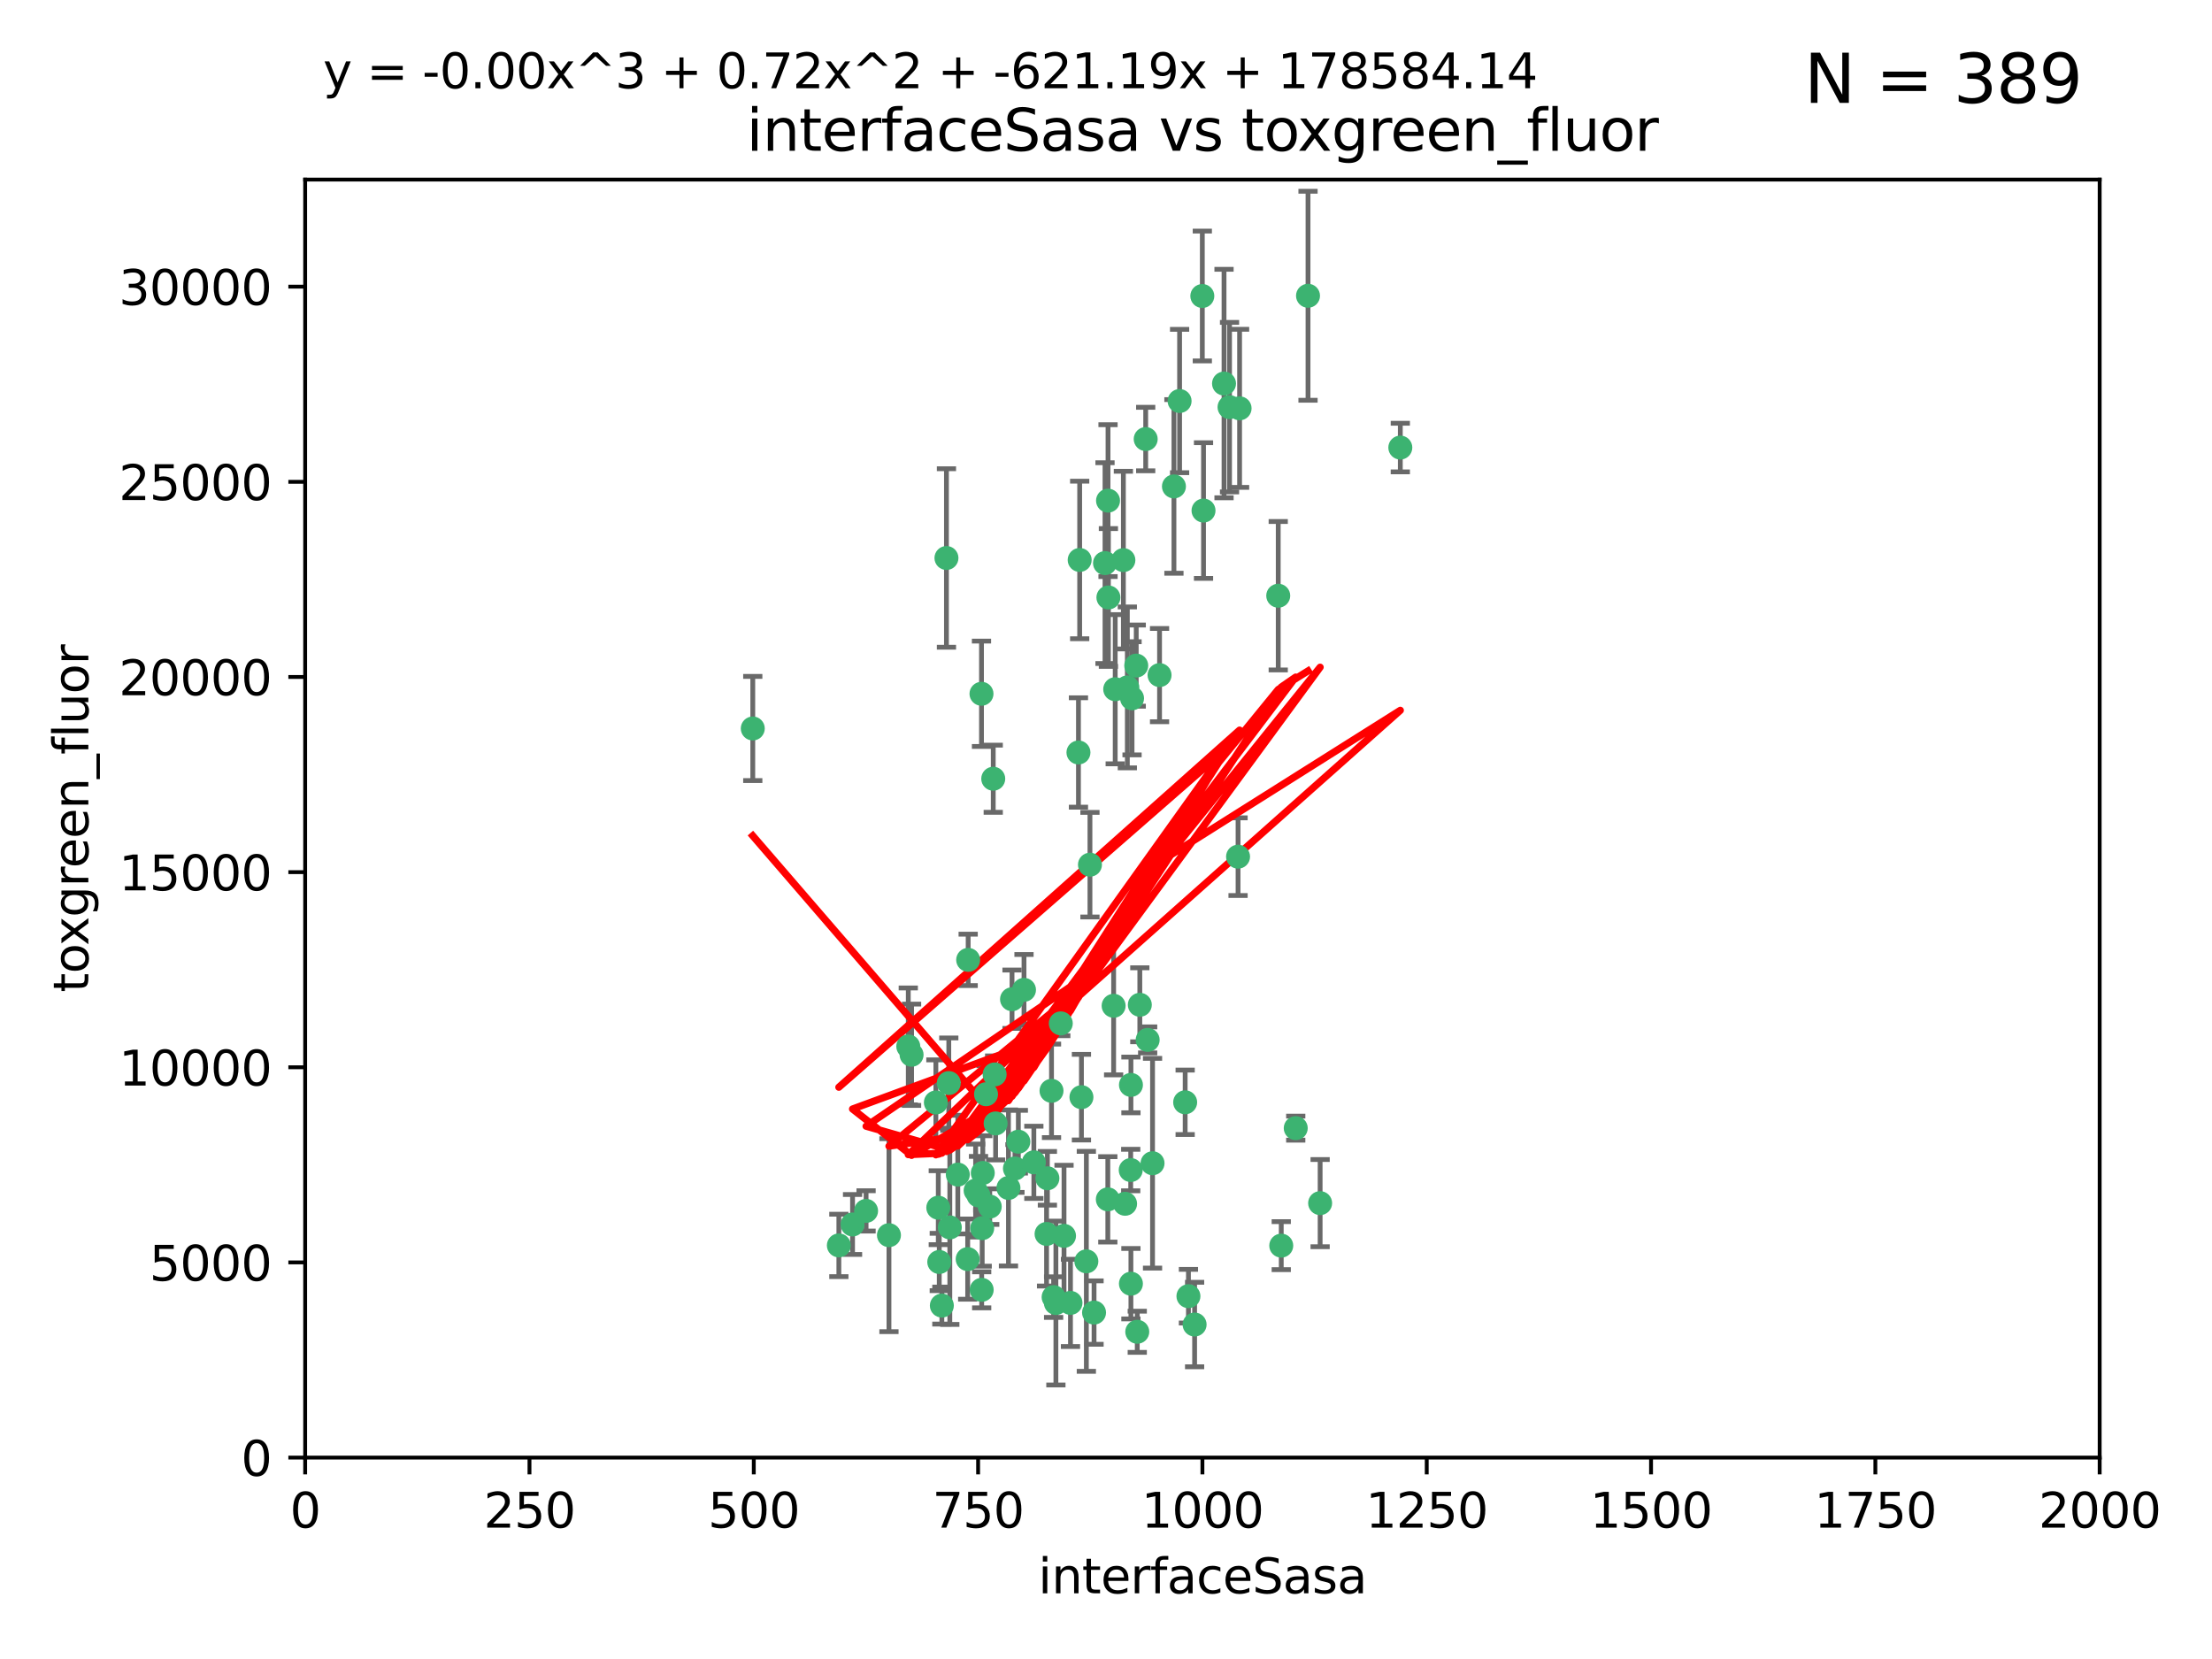 <?xml version="1.0" encoding="utf-8" standalone="no"?>
<!DOCTYPE svg PUBLIC "-//W3C//DTD SVG 1.1//EN"
  "http://www.w3.org/Graphics/SVG/1.1/DTD/svg11.dtd">
<svg xmlns:xlink="http://www.w3.org/1999/xlink" width="460.8pt" height="345.6pt" viewBox="0 0 460.8 345.6" xmlns="http://www.w3.org/2000/svg" version="1.1">
 <defs>
  <style type="text/css">*{stroke-linejoin: round; stroke-linecap: butt}</style>
 </defs>
 <g id="figure_1">
  <g id="patch_1">
   <path d="M 0 345.6 
L 460.8 345.6 
L 460.8 0 
L 0 0 
z
" style="fill: #ffffff"/>
  </g>
  <g id="axes_1">
   <g id="patch_2">
    <path d="M 63.571 303.64 
L 437.4 303.64 
L 437.4 37.411 
L 63.571 37.411 
z
" style="fill: #ffffff"/>
   </g>
   <g id="PathCollection_1">
    <defs>
     <path id="me36994fbdc" d="M 0 1.118 
C 0.297 1.118 0.581 1 0.791 0.791 
C 1 0.581 1.118 0.297 1.118 0 
C 1.118 -0.297 1 -0.581 0.791 -0.791 
C 0.581 -1 0.297 -1.118 0 -1.118 
C -0.297 -1.118 -0.581 -1 -0.791 -0.791 
C -1 -0.581 -1.118 -0.297 -1.118 0 
C -1.118 0.297 -1 0.581 -0.791 0.791 
C -0.581 1 -0.297 1.118 0 1.118 
z
" style="stroke: #3cb371"/>
    </defs>
    <g clip-path="url(#p9fed44ae59)">
     <use xlink:href="#me36994fbdc" x="272.484" y="61.614" style="fill: #3cb371; stroke: #3cb371"/>
     <use xlink:href="#me36994fbdc" x="266.28" y="124.1" style="fill: #3cb371; stroke: #3cb371"/>
     <use xlink:href="#me36994fbdc" x="250.716" y="106.358" style="fill: #3cb371; stroke: #3cb371"/>
     <use xlink:href="#me36994fbdc" x="254.987" y="79.9" style="fill: #3cb371; stroke: #3cb371"/>
     <use xlink:href="#me36994fbdc" x="174.75" y="259.442" style="fill: #3cb371; stroke: #3cb371"/>
     <use xlink:href="#me36994fbdc" x="258.229" y="85.062" style="fill: #3cb371; stroke: #3cb371"/>
     <use xlink:href="#me36994fbdc" x="241.557" y="140.634" style="fill: #3cb371; stroke: #3cb371"/>
     <use xlink:href="#me36994fbdc" x="230.194" y="117.306" style="fill: #3cb371; stroke: #3cb371"/>
     <use xlink:href="#me36994fbdc" x="244.553" y="101.33" style="fill: #3cb371; stroke: #3cb371"/>
     <use xlink:href="#me36994fbdc" x="232.318" y="143.574" style="fill: #3cb371; stroke: #3cb371"/>
     <use xlink:href="#me36994fbdc" x="256.134" y="84.817" style="fill: #3cb371; stroke: #3cb371"/>
     <use xlink:href="#me36994fbdc" x="234.02" y="116.682" style="fill: #3cb371; stroke: #3cb371"/>
     <use xlink:href="#me36994fbdc" x="238.669" y="91.463" style="fill: #3cb371; stroke: #3cb371"/>
     <use xlink:href="#me36994fbdc" x="245.731" y="83.54" style="fill: #3cb371; stroke: #3cb371"/>
     <use xlink:href="#me36994fbdc" x="227.058" y="180.131" style="fill: #3cb371; stroke: #3cb371"/>
     <use xlink:href="#me36994fbdc" x="266.908" y="259.488" style="fill: #3cb371; stroke: #3cb371"/>
     <use xlink:href="#me36994fbdc" x="269.927" y="235.012" style="fill: #3cb371; stroke: #3cb371"/>
     <use xlink:href="#me36994fbdc" x="240.095" y="242.324" style="fill: #3cb371; stroke: #3cb371"/>
     <use xlink:href="#me36994fbdc" x="291.711" y="93.237" style="fill: #3cb371; stroke: #3cb371"/>
     <use xlink:href="#me36994fbdc" x="224.916" y="116.65" style="fill: #3cb371; stroke: #3cb371"/>
     <use xlink:href="#me36994fbdc" x="250.465" y="61.664" style="fill: #3cb371; stroke: #3cb371"/>
     <use xlink:href="#me36994fbdc" x="204.462" y="144.527" style="fill: #3cb371; stroke: #3cb371"/>
     <use xlink:href="#me36994fbdc" x="201.688" y="199.958" style="fill: #3cb371; stroke: #3cb371"/>
     <use xlink:href="#me36994fbdc" x="204.731" y="244.349" style="fill: #3cb371; stroke: #3cb371"/>
     <use xlink:href="#me36994fbdc" x="230.822" y="104.293" style="fill: #3cb371; stroke: #3cb371"/>
     <use xlink:href="#me36994fbdc" x="224.662" y="156.754" style="fill: #3cb371; stroke: #3cb371"/>
     <use xlink:href="#me36994fbdc" x="204.503" y="268.694" style="fill: #3cb371; stroke: #3cb371"/>
     <use xlink:href="#me36994fbdc" x="275.007" y="250.635" style="fill: #3cb371; stroke: #3cb371"/>
     <use xlink:href="#me36994fbdc" x="236.699" y="138.657" style="fill: #3cb371; stroke: #3cb371"/>
     <use xlink:href="#me36994fbdc" x="230.901" y="124.464" style="fill: #3cb371; stroke: #3cb371"/>
     <use xlink:href="#me36994fbdc" x="234.375" y="250.767" style="fill: #3cb371; stroke: #3cb371"/>
     <use xlink:href="#me36994fbdc" x="221.654" y="257.451" style="fill: #3cb371; stroke: #3cb371"/>
     <use xlink:href="#me36994fbdc" x="212.14" y="237.838" style="fill: #3cb371; stroke: #3cb371"/>
     <use xlink:href="#me36994fbdc" x="195.666" y="262.896" style="fill: #3cb371; stroke: #3cb371"/>
     <use xlink:href="#me36994fbdc" x="206.91" y="162.223" style="fill: #3cb371; stroke: #3cb371"/>
     <use xlink:href="#me36994fbdc" x="235.596" y="226.007" style="fill: #3cb371; stroke: #3cb371"/>
     <use xlink:href="#me36994fbdc" x="247.573" y="270.018" style="fill: #3cb371; stroke: #3cb371"/>
     <use xlink:href="#me36994fbdc" x="230.779" y="249.848" style="fill: #3cb371; stroke: #3cb371"/>
     <use xlink:href="#me36994fbdc" x="210.08" y="247.472" style="fill: #3cb371; stroke: #3cb371"/>
     <use xlink:href="#me36994fbdc" x="235.59" y="267.417" style="fill: #3cb371; stroke: #3cb371"/>
     <use xlink:href="#me36994fbdc" x="201.587" y="262.293" style="fill: #3cb371; stroke: #3cb371"/>
     <use xlink:href="#me36994fbdc" x="236.912" y="277.431" style="fill: #3cb371; stroke: #3cb371"/>
     <use xlink:href="#me36994fbdc" x="203.841" y="249.032" style="fill: #3cb371; stroke: #3cb371"/>
     <use xlink:href="#me36994fbdc" x="219.488" y="270.21" style="fill: #3cb371; stroke: #3cb371"/>
     <use xlink:href="#me36994fbdc" x="196.206" y="271.976" style="fill: #3cb371; stroke: #3cb371"/>
     <use xlink:href="#me36994fbdc" x="189.211" y="217.987" style="fill: #3cb371; stroke: #3cb371"/>
     <use xlink:href="#me36994fbdc" x="226.308" y="262.761" style="fill: #3cb371; stroke: #3cb371"/>
     <use xlink:href="#me36994fbdc" x="185.187" y="257.309" style="fill: #3cb371; stroke: #3cb371"/>
     <use xlink:href="#me36994fbdc" x="203.241" y="248.016" style="fill: #3cb371; stroke: #3cb371"/>
     <use xlink:href="#me36994fbdc" x="219.05" y="227.238" style="fill: #3cb371; stroke: #3cb371"/>
     <use xlink:href="#me36994fbdc" x="237.446" y="209.316" style="fill: #3cb371; stroke: #3cb371"/>
     <use xlink:href="#me36994fbdc" x="215.37" y="242.138" style="fill: #3cb371; stroke: #3cb371"/>
     <use xlink:href="#me36994fbdc" x="195.462" y="251.584" style="fill: #3cb371; stroke: #3cb371"/>
     <use xlink:href="#me36994fbdc" x="206.181" y="251.36" style="fill: #3cb371; stroke: #3cb371"/>
     <use xlink:href="#me36994fbdc" x="239.078" y="216.63" style="fill: #3cb371; stroke: #3cb371"/>
     <use xlink:href="#me36994fbdc" x="248.859" y="275.924" style="fill: #3cb371; stroke: #3cb371"/>
     <use xlink:href="#me36994fbdc" x="231.989" y="209.522" style="fill: #3cb371; stroke: #3cb371"/>
     <use xlink:href="#me36994fbdc" x="220.981" y="213.19" style="fill: #3cb371; stroke: #3cb371"/>
     <use xlink:href="#me36994fbdc" x="213.318" y="206.203" style="fill: #3cb371; stroke: #3cb371"/>
     <use xlink:href="#me36994fbdc" x="235.826" y="145.468" style="fill: #3cb371; stroke: #3cb371"/>
     <use xlink:href="#me36994fbdc" x="246.891" y="229.628" style="fill: #3cb371; stroke: #3cb371"/>
     <use xlink:href="#me36994fbdc" x="204.611" y="255.847" style="fill: #3cb371; stroke: #3cb371"/>
     <use xlink:href="#me36994fbdc" x="257.91" y="178.461" style="fill: #3cb371; stroke: #3cb371"/>
     <use xlink:href="#me36994fbdc" x="194.959" y="229.663" style="fill: #3cb371; stroke: #3cb371"/>
     <use xlink:href="#me36994fbdc" x="218.192" y="245.459" style="fill: #3cb371; stroke: #3cb371"/>
     <use xlink:href="#me36994fbdc" x="219.963" y="271.445" style="fill: #3cb371; stroke: #3cb371"/>
     <use xlink:href="#me36994fbdc" x="177.602" y="255.08" style="fill: #3cb371; stroke: #3cb371"/>
     <use xlink:href="#me36994fbdc" x="189.899" y="219.726" style="fill: #3cb371; stroke: #3cb371"/>
     <use xlink:href="#me36994fbdc" x="210.824" y="208.158" style="fill: #3cb371; stroke: #3cb371"/>
     <use xlink:href="#me36994fbdc" x="227.91" y="273.433" style="fill: #3cb371; stroke: #3cb371"/>
     <use xlink:href="#me36994fbdc" x="180.421" y="252.249" style="fill: #3cb371; stroke: #3cb371"/>
     <use xlink:href="#me36994fbdc" x="197.864" y="255.69" style="fill: #3cb371; stroke: #3cb371"/>
     <use xlink:href="#me36994fbdc" x="205.407" y="227.947" style="fill: #3cb371; stroke: #3cb371"/>
     <use xlink:href="#me36994fbdc" x="234.846" y="143.2" style="fill: #3cb371; stroke: #3cb371"/>
     <use xlink:href="#me36994fbdc" x="223" y="271.416" style="fill: #3cb371; stroke: #3cb371"/>
     <use xlink:href="#me36994fbdc" x="197.163" y="116.24" style="fill: #3cb371; stroke: #3cb371"/>
     <use xlink:href="#me36994fbdc" x="225.284" y="228.56" style="fill: #3cb371; stroke: #3cb371"/>
     <use xlink:href="#me36994fbdc" x="218.019" y="257.051" style="fill: #3cb371; stroke: #3cb371"/>
     <use xlink:href="#me36994fbdc" x="211.432" y="243.416" style="fill: #3cb371; stroke: #3cb371"/>
     <use xlink:href="#me36994fbdc" x="199.529" y="244.691" style="fill: #3cb371; stroke: #3cb371"/>
     <use xlink:href="#me36994fbdc" x="235.549" y="243.742" style="fill: #3cb371; stroke: #3cb371"/>
     <use xlink:href="#me36994fbdc" x="197.651" y="225.621" style="fill: #3cb371; stroke: #3cb371"/>
     <use xlink:href="#me36994fbdc" x="207.406" y="234.031" style="fill: #3cb371; stroke: #3cb371"/>
     <use xlink:href="#me36994fbdc" x="207.202" y="223.827" style="fill: #3cb371; stroke: #3cb371"/>
     <use xlink:href="#me36994fbdc" x="156.817" y="151.755" style="fill: #3cb371; stroke: #3cb371"/>
    </g>
   </g>
   <g id="matplotlib.axis_1">
    <g id="xtick_1">
     <g id="line2d_1">
      <defs>
       <path id="mf9c4ea5df7" d="M 0 0 
L 0 3.5 
" style="stroke: #000000; stroke-width: 0.8"/>
      </defs>
      <g>
       <use xlink:href="#mf9c4ea5df7" x="63.571" y="303.64" style="stroke: #000000; stroke-width: 0.8"/>
      </g>
     </g>
     <g id="text_1">
      <!-- 0 -->
      <g transform="translate(60.39 318.238)scale(0.1 -0.1)">
       <defs>
        <path id="DejaVuSans-30" d="M 2034 4250 
Q 1547 4250 1301 3770 
Q 1056 3291 1056 2328 
Q 1056 1369 1301 889 
Q 1547 409 2034 409 
Q 2525 409 2770 889 
Q 3016 1369 3016 2328 
Q 3016 3291 2770 3770 
Q 2525 4250 2034 4250 
z
M 2034 4750 
Q 2819 4750 3233 4129 
Q 3647 3509 3647 2328 
Q 3647 1150 3233 529 
Q 2819 -91 2034 -91 
Q 1250 -91 836 529 
Q 422 1150 422 2328 
Q 422 3509 836 4129 
Q 1250 4750 2034 4750 
z
" transform="scale(0.016)"/>
       </defs>
       <use xlink:href="#DejaVuSans-30"/>
      </g>
     </g>
    </g>
    <g id="xtick_2">
     <g id="line2d_2">
      <g>
       <use xlink:href="#mf9c4ea5df7" x="110.3" y="303.64" style="stroke: #000000; stroke-width: 0.8"/>
      </g>
     </g>
     <g id="text_2">
      <!-- 250 -->
      <g transform="translate(100.756 318.238)scale(0.1 -0.1)">
       <defs>
        <path id="DejaVuSans-32" d="M 1228 531 
L 3431 531 
L 3431 0 
L 469 0 
L 469 531 
Q 828 903 1448 1529 
Q 2069 2156 2228 2338 
Q 2531 2678 2651 2914 
Q 2772 3150 2772 3378 
Q 2772 3750 2511 3984 
Q 2250 4219 1831 4219 
Q 1534 4219 1204 4116 
Q 875 4013 500 3803 
L 500 4441 
Q 881 4594 1212 4672 
Q 1544 4750 1819 4750 
Q 2544 4750 2975 4387 
Q 3406 4025 3406 3419 
Q 3406 3131 3298 2873 
Q 3191 2616 2906 2266 
Q 2828 2175 2409 1742 
Q 1991 1309 1228 531 
z
" transform="scale(0.016)"/>
        <path id="DejaVuSans-35" d="M 691 4666 
L 3169 4666 
L 3169 4134 
L 1269 4134 
L 1269 2991 
Q 1406 3038 1543 3061 
Q 1681 3084 1819 3084 
Q 2600 3084 3056 2656 
Q 3513 2228 3513 1497 
Q 3513 744 3044 326 
Q 2575 -91 1722 -91 
Q 1428 -91 1123 -41 
Q 819 9 494 109 
L 494 744 
Q 775 591 1075 516 
Q 1375 441 1709 441 
Q 2250 441 2565 725 
Q 2881 1009 2881 1497 
Q 2881 1984 2565 2268 
Q 2250 2553 1709 2553 
Q 1456 2553 1204 2497 
Q 953 2441 691 2322 
L 691 4666 
z
" transform="scale(0.016)"/>
       </defs>
       <use xlink:href="#DejaVuSans-32"/>
       <use xlink:href="#DejaVuSans-35" x="63.623"/>
       <use xlink:href="#DejaVuSans-30" x="127.246"/>
      </g>
     </g>
    </g>
    <g id="xtick_3">
     <g id="line2d_3">
      <g>
       <use xlink:href="#mf9c4ea5df7" x="157.028" y="303.64" style="stroke: #000000; stroke-width: 0.8"/>
      </g>
     </g>
     <g id="text_3">
      <!-- 500 -->
      <g transform="translate(147.485 318.238)scale(0.1 -0.1)">
       <use xlink:href="#DejaVuSans-35"/>
       <use xlink:href="#DejaVuSans-30" x="63.623"/>
       <use xlink:href="#DejaVuSans-30" x="127.246"/>
      </g>
     </g>
    </g>
    <g id="xtick_4">
     <g id="line2d_4">
      <g>
       <use xlink:href="#mf9c4ea5df7" x="203.757" y="303.64" style="stroke: #000000; stroke-width: 0.8"/>
      </g>
     </g>
     <g id="text_4">
      <!-- 750 -->
      <g transform="translate(194.213 318.238)scale(0.1 -0.1)">
       <defs>
        <path id="DejaVuSans-37" d="M 525 4666 
L 3525 4666 
L 3525 4397 
L 1831 0 
L 1172 0 
L 2766 4134 
L 525 4134 
L 525 4666 
z
" transform="scale(0.016)"/>
       </defs>
       <use xlink:href="#DejaVuSans-37"/>
       <use xlink:href="#DejaVuSans-35" x="63.623"/>
       <use xlink:href="#DejaVuSans-30" x="127.246"/>
      </g>
     </g>
    </g>
    <g id="xtick_5">
     <g id="line2d_5">
      <g>
       <use xlink:href="#mf9c4ea5df7" x="250.486" y="303.64" style="stroke: #000000; stroke-width: 0.8"/>
      </g>
     </g>
     <g id="text_5">
      <!-- 1000 -->
      <g transform="translate(237.761 318.238)scale(0.1 -0.1)">
       <defs>
        <path id="DejaVuSans-31" d="M 794 531 
L 1825 531 
L 1825 4091 
L 703 3866 
L 703 4441 
L 1819 4666 
L 2450 4666 
L 2450 531 
L 3481 531 
L 3481 0 
L 794 0 
L 794 531 
z
" transform="scale(0.016)"/>
       </defs>
       <use xlink:href="#DejaVuSans-31"/>
       <use xlink:href="#DejaVuSans-30" x="63.623"/>
       <use xlink:href="#DejaVuSans-30" x="127.246"/>
       <use xlink:href="#DejaVuSans-30" x="190.869"/>
      </g>
     </g>
    </g>
    <g id="xtick_6">
     <g id="line2d_6">
      <g>
       <use xlink:href="#mf9c4ea5df7" x="297.214" y="303.64" style="stroke: #000000; stroke-width: 0.8"/>
      </g>
     </g>
     <g id="text_6">
      <!-- 1250 -->
      <g transform="translate(284.489 318.238)scale(0.1 -0.1)">
       <use xlink:href="#DejaVuSans-31"/>
       <use xlink:href="#DejaVuSans-32" x="63.623"/>
       <use xlink:href="#DejaVuSans-35" x="127.246"/>
       <use xlink:href="#DejaVuSans-30" x="190.869"/>
      </g>
     </g>
    </g>
    <g id="xtick_7">
     <g id="line2d_7">
      <g>
       <use xlink:href="#mf9c4ea5df7" x="343.943" y="303.64" style="stroke: #000000; stroke-width: 0.8"/>
      </g>
     </g>
     <g id="text_7">
      <!-- 1500 -->
      <g transform="translate(331.218 318.238)scale(0.1 -0.1)">
       <use xlink:href="#DejaVuSans-31"/>
       <use xlink:href="#DejaVuSans-35" x="63.623"/>
       <use xlink:href="#DejaVuSans-30" x="127.246"/>
       <use xlink:href="#DejaVuSans-30" x="190.869"/>
      </g>
     </g>
    </g>
    <g id="xtick_8">
     <g id="line2d_8">
      <g>
       <use xlink:href="#mf9c4ea5df7" x="390.671" y="303.64" style="stroke: #000000; stroke-width: 0.8"/>
      </g>
     </g>
     <g id="text_8">
      <!-- 1750 -->
      <g transform="translate(377.946 318.238)scale(0.1 -0.1)">
       <use xlink:href="#DejaVuSans-31"/>
       <use xlink:href="#DejaVuSans-37" x="63.623"/>
       <use xlink:href="#DejaVuSans-35" x="127.246"/>
       <use xlink:href="#DejaVuSans-30" x="190.869"/>
      </g>
     </g>
    </g>
    <g id="xtick_9">
     <g id="line2d_9">
      <g>
       <use xlink:href="#mf9c4ea5df7" x="437.4" y="303.64" style="stroke: #000000; stroke-width: 0.8"/>
      </g>
     </g>
     <g id="text_9">
      <!-- 2000 -->
      <g transform="translate(424.675 318.238)scale(0.1 -0.1)">
       <use xlink:href="#DejaVuSans-32"/>
       <use xlink:href="#DejaVuSans-30" x="63.623"/>
       <use xlink:href="#DejaVuSans-30" x="127.246"/>
       <use xlink:href="#DejaVuSans-30" x="190.869"/>
      </g>
     </g>
    </g>
    <g id="text_10">
     <!-- interfaceSasa -->
     <g transform="translate(216.279 331.917)scale(0.1 -0.1)">
      <defs>
       <path id="DejaVuSans-69" d="M 603 3500 
L 1178 3500 
L 1178 0 
L 603 0 
L 603 3500 
z
M 603 4863 
L 1178 4863 
L 1178 4134 
L 603 4134 
L 603 4863 
z
" transform="scale(0.016)"/>
       <path id="DejaVuSans-6e" d="M 3513 2113 
L 3513 0 
L 2938 0 
L 2938 2094 
Q 2938 2591 2744 2837 
Q 2550 3084 2163 3084 
Q 1697 3084 1428 2787 
Q 1159 2491 1159 1978 
L 1159 0 
L 581 0 
L 581 3500 
L 1159 3500 
L 1159 2956 
Q 1366 3272 1645 3428 
Q 1925 3584 2291 3584 
Q 2894 3584 3203 3211 
Q 3513 2838 3513 2113 
z
" transform="scale(0.016)"/>
       <path id="DejaVuSans-74" d="M 1172 4494 
L 1172 3500 
L 2356 3500 
L 2356 3053 
L 1172 3053 
L 1172 1153 
Q 1172 725 1289 603 
Q 1406 481 1766 481 
L 2356 481 
L 2356 0 
L 1766 0 
Q 1100 0 847 248 
Q 594 497 594 1153 
L 594 3053 
L 172 3053 
L 172 3500 
L 594 3500 
L 594 4494 
L 1172 4494 
z
" transform="scale(0.016)"/>
       <path id="DejaVuSans-65" d="M 3597 1894 
L 3597 1613 
L 953 1613 
Q 991 1019 1311 708 
Q 1631 397 2203 397 
Q 2534 397 2845 478 
Q 3156 559 3463 722 
L 3463 178 
Q 3153 47 2828 -22 
Q 2503 -91 2169 -91 
Q 1331 -91 842 396 
Q 353 884 353 1716 
Q 353 2575 817 3079 
Q 1281 3584 2069 3584 
Q 2775 3584 3186 3129 
Q 3597 2675 3597 1894 
z
M 3022 2063 
Q 3016 2534 2758 2815 
Q 2500 3097 2075 3097 
Q 1594 3097 1305 2825 
Q 1016 2553 972 2059 
L 3022 2063 
z
" transform="scale(0.016)"/>
       <path id="DejaVuSans-72" d="M 2631 2963 
Q 2534 3019 2420 3045 
Q 2306 3072 2169 3072 
Q 1681 3072 1420 2755 
Q 1159 2438 1159 1844 
L 1159 0 
L 581 0 
L 581 3500 
L 1159 3500 
L 1159 2956 
Q 1341 3275 1631 3429 
Q 1922 3584 2338 3584 
Q 2397 3584 2469 3576 
Q 2541 3569 2628 3553 
L 2631 2963 
z
" transform="scale(0.016)"/>
       <path id="DejaVuSans-66" d="M 2375 4863 
L 2375 4384 
L 1825 4384 
Q 1516 4384 1395 4259 
Q 1275 4134 1275 3809 
L 1275 3500 
L 2222 3500 
L 2222 3053 
L 1275 3053 
L 1275 0 
L 697 0 
L 697 3053 
L 147 3053 
L 147 3500 
L 697 3500 
L 697 3744 
Q 697 4328 969 4595 
Q 1241 4863 1831 4863 
L 2375 4863 
z
" transform="scale(0.016)"/>
       <path id="DejaVuSans-61" d="M 2194 1759 
Q 1497 1759 1228 1600 
Q 959 1441 959 1056 
Q 959 750 1161 570 
Q 1363 391 1709 391 
Q 2188 391 2477 730 
Q 2766 1069 2766 1631 
L 2766 1759 
L 2194 1759 
z
M 3341 1997 
L 3341 0 
L 2766 0 
L 2766 531 
Q 2569 213 2275 61 
Q 1981 -91 1556 -91 
Q 1019 -91 701 211 
Q 384 513 384 1019 
Q 384 1609 779 1909 
Q 1175 2209 1959 2209 
L 2766 2209 
L 2766 2266 
Q 2766 2663 2505 2880 
Q 2244 3097 1772 3097 
Q 1472 3097 1187 3025 
Q 903 2953 641 2809 
L 641 3341 
Q 956 3463 1253 3523 
Q 1550 3584 1831 3584 
Q 2591 3584 2966 3190 
Q 3341 2797 3341 1997 
z
" transform="scale(0.016)"/>
       <path id="DejaVuSans-63" d="M 3122 3366 
L 3122 2828 
Q 2878 2963 2633 3030 
Q 2388 3097 2138 3097 
Q 1578 3097 1268 2742 
Q 959 2388 959 1747 
Q 959 1106 1268 751 
Q 1578 397 2138 397 
Q 2388 397 2633 464 
Q 2878 531 3122 666 
L 3122 134 
Q 2881 22 2623 -34 
Q 2366 -91 2075 -91 
Q 1284 -91 818 406 
Q 353 903 353 1747 
Q 353 2603 823 3093 
Q 1294 3584 2113 3584 
Q 2378 3584 2631 3529 
Q 2884 3475 3122 3366 
z
" transform="scale(0.016)"/>
       <path id="DejaVuSans-53" d="M 3425 4513 
L 3425 3897 
Q 3066 4069 2747 4153 
Q 2428 4238 2131 4238 
Q 1616 4238 1336 4038 
Q 1056 3838 1056 3469 
Q 1056 3159 1242 3001 
Q 1428 2844 1947 2747 
L 2328 2669 
Q 3034 2534 3370 2195 
Q 3706 1856 3706 1288 
Q 3706 609 3251 259 
Q 2797 -91 1919 -91 
Q 1588 -91 1214 -16 
Q 841 59 441 206 
L 441 856 
Q 825 641 1194 531 
Q 1563 422 1919 422 
Q 2459 422 2753 634 
Q 3047 847 3047 1241 
Q 3047 1584 2836 1778 
Q 2625 1972 2144 2069 
L 1759 2144 
Q 1053 2284 737 2584 
Q 422 2884 422 3419 
Q 422 4038 858 4394 
Q 1294 4750 2059 4750 
Q 2388 4750 2728 4690 
Q 3069 4631 3425 4513 
z
" transform="scale(0.016)"/>
       <path id="DejaVuSans-73" d="M 2834 3397 
L 2834 2853 
Q 2591 2978 2328 3040 
Q 2066 3103 1784 3103 
Q 1356 3103 1142 2972 
Q 928 2841 928 2578 
Q 928 2378 1081 2264 
Q 1234 2150 1697 2047 
L 1894 2003 
Q 2506 1872 2764 1633 
Q 3022 1394 3022 966 
Q 3022 478 2636 193 
Q 2250 -91 1575 -91 
Q 1294 -91 989 -36 
Q 684 19 347 128 
L 347 722 
Q 666 556 975 473 
Q 1284 391 1588 391 
Q 1994 391 2212 530 
Q 2431 669 2431 922 
Q 2431 1156 2273 1281 
Q 2116 1406 1581 1522 
L 1381 1569 
Q 847 1681 609 1914 
Q 372 2147 372 2553 
Q 372 3047 722 3315 
Q 1072 3584 1716 3584 
Q 2034 3584 2315 3537 
Q 2597 3491 2834 3397 
z
" transform="scale(0.016)"/>
      </defs>
      <use xlink:href="#DejaVuSans-69"/>
      <use xlink:href="#DejaVuSans-6e" x="27.783"/>
      <use xlink:href="#DejaVuSans-74" x="91.162"/>
      <use xlink:href="#DejaVuSans-65" x="130.371"/>
      <use xlink:href="#DejaVuSans-72" x="191.895"/>
      <use xlink:href="#DejaVuSans-66" x="233.008"/>
      <use xlink:href="#DejaVuSans-61" x="268.213"/>
      <use xlink:href="#DejaVuSans-63" x="329.492"/>
      <use xlink:href="#DejaVuSans-65" x="384.473"/>
      <use xlink:href="#DejaVuSans-53" x="445.996"/>
      <use xlink:href="#DejaVuSans-61" x="509.473"/>
      <use xlink:href="#DejaVuSans-73" x="570.752"/>
      <use xlink:href="#DejaVuSans-61" x="622.852"/>
     </g>
    </g>
   </g>
   <g id="matplotlib.axis_2">
    <g id="ytick_1">
     <g id="line2d_10">
      <defs>
       <path id="m79a6d6718f" d="M 0 0 
L -3.5 0 
" style="stroke: #000000; stroke-width: 0.8"/>
      </defs>
      <g>
       <use xlink:href="#m79a6d6718f" x="63.571" y="303.64" style="stroke: #000000; stroke-width: 0.8"/>
      </g>
     </g>
     <g id="text_11">
      <!-- 0 -->
      <g transform="translate(50.209 307.439)scale(0.1 -0.1)">
       <use xlink:href="#DejaVuSans-30"/>
      </g>
     </g>
    </g>
    <g id="ytick_2">
     <g id="line2d_11">
      <g>
       <use xlink:href="#m79a6d6718f" x="63.571" y="262.986" style="stroke: #000000; stroke-width: 0.8"/>
      </g>
     </g>
     <g id="text_12">
      <!-- 5000 -->
      <g transform="translate(31.121 266.786)scale(0.1 -0.1)">
       <use xlink:href="#DejaVuSans-35"/>
       <use xlink:href="#DejaVuSans-30" x="63.623"/>
       <use xlink:href="#DejaVuSans-30" x="127.246"/>
       <use xlink:href="#DejaVuSans-30" x="190.869"/>
      </g>
     </g>
    </g>
    <g id="ytick_3">
     <g id="line2d_12">
      <g>
       <use xlink:href="#m79a6d6718f" x="63.571" y="222.333" style="stroke: #000000; stroke-width: 0.8"/>
      </g>
     </g>
     <g id="text_13">
      <!-- 10000 -->
      <g transform="translate(24.759 226.132)scale(0.1 -0.1)">
       <use xlink:href="#DejaVuSans-31"/>
       <use xlink:href="#DejaVuSans-30" x="63.623"/>
       <use xlink:href="#DejaVuSans-30" x="127.246"/>
       <use xlink:href="#DejaVuSans-30" x="190.869"/>
       <use xlink:href="#DejaVuSans-30" x="254.492"/>
      </g>
     </g>
    </g>
    <g id="ytick_4">
     <g id="line2d_13">
      <g>
       <use xlink:href="#m79a6d6718f" x="63.571" y="181.679" style="stroke: #000000; stroke-width: 0.8"/>
      </g>
     </g>
     <g id="text_14">
      <!-- 15000 -->
      <g transform="translate(24.759 185.478)scale(0.1 -0.1)">
       <use xlink:href="#DejaVuSans-31"/>
       <use xlink:href="#DejaVuSans-35" x="63.623"/>
       <use xlink:href="#DejaVuSans-30" x="127.246"/>
       <use xlink:href="#DejaVuSans-30" x="190.869"/>
       <use xlink:href="#DejaVuSans-30" x="254.492"/>
      </g>
     </g>
    </g>
    <g id="ytick_5">
     <g id="line2d_14">
      <g>
       <use xlink:href="#m79a6d6718f" x="63.571" y="141.026" style="stroke: #000000; stroke-width: 0.8"/>
      </g>
     </g>
     <g id="text_15">
      <!-- 20000 -->
      <g transform="translate(24.759 144.825)scale(0.1 -0.1)">
       <use xlink:href="#DejaVuSans-32"/>
       <use xlink:href="#DejaVuSans-30" x="63.623"/>
       <use xlink:href="#DejaVuSans-30" x="127.246"/>
       <use xlink:href="#DejaVuSans-30" x="190.869"/>
       <use xlink:href="#DejaVuSans-30" x="254.492"/>
      </g>
     </g>
    </g>
    <g id="ytick_6">
     <g id="line2d_15">
      <g>
       <use xlink:href="#m79a6d6718f" x="63.571" y="100.372" style="stroke: #000000; stroke-width: 0.8"/>
      </g>
     </g>
     <g id="text_16">
      <!-- 25000 -->
      <g transform="translate(24.759 104.171)scale(0.1 -0.1)">
       <use xlink:href="#DejaVuSans-32"/>
       <use xlink:href="#DejaVuSans-35" x="63.623"/>
       <use xlink:href="#DejaVuSans-30" x="127.246"/>
       <use xlink:href="#DejaVuSans-30" x="190.869"/>
       <use xlink:href="#DejaVuSans-30" x="254.492"/>
      </g>
     </g>
    </g>
    <g id="ytick_7">
     <g id="line2d_16">
      <g>
       <use xlink:href="#m79a6d6718f" x="63.571" y="59.718" style="stroke: #000000; stroke-width: 0.8"/>
      </g>
     </g>
     <g id="text_17">
      <!-- 30000 -->
      <g transform="translate(24.759 63.518)scale(0.1 -0.1)">
       <defs>
        <path id="DejaVuSans-33" d="M 2597 2516 
Q 3050 2419 3304 2112 
Q 3559 1806 3559 1356 
Q 3559 666 3084 287 
Q 2609 -91 1734 -91 
Q 1441 -91 1130 -33 
Q 819 25 488 141 
L 488 750 
Q 750 597 1062 519 
Q 1375 441 1716 441 
Q 2309 441 2620 675 
Q 2931 909 2931 1356 
Q 2931 1769 2642 2001 
Q 2353 2234 1838 2234 
L 1294 2234 
L 1294 2753 
L 1863 2753 
Q 2328 2753 2575 2939 
Q 2822 3125 2822 3475 
Q 2822 3834 2567 4026 
Q 2313 4219 1838 4219 
Q 1578 4219 1281 4162 
Q 984 4106 628 3988 
L 628 4550 
Q 988 4650 1302 4700 
Q 1616 4750 1894 4750 
Q 2613 4750 3031 4423 
Q 3450 4097 3450 3541 
Q 3450 3153 3228 2886 
Q 3006 2619 2597 2516 
z
" transform="scale(0.016)"/>
       </defs>
       <use xlink:href="#DejaVuSans-33"/>
       <use xlink:href="#DejaVuSans-30" x="63.623"/>
       <use xlink:href="#DejaVuSans-30" x="127.246"/>
       <use xlink:href="#DejaVuSans-30" x="190.869"/>
       <use xlink:href="#DejaVuSans-30" x="254.492"/>
      </g>
     </g>
    </g>
    <g id="text_18">
     <!-- toxgreen_fluor -->
     <g transform="translate(18.401 206.72)rotate(-90)scale(0.1 -0.1)">
      <defs>
       <path id="DejaVuSans-6f" d="M 1959 3097 
Q 1497 3097 1228 2736 
Q 959 2375 959 1747 
Q 959 1119 1226 758 
Q 1494 397 1959 397 
Q 2419 397 2687 759 
Q 2956 1122 2956 1747 
Q 2956 2369 2687 2733 
Q 2419 3097 1959 3097 
z
M 1959 3584 
Q 2709 3584 3137 3096 
Q 3566 2609 3566 1747 
Q 3566 888 3137 398 
Q 2709 -91 1959 -91 
Q 1206 -91 779 398 
Q 353 888 353 1747 
Q 353 2609 779 3096 
Q 1206 3584 1959 3584 
z
" transform="scale(0.016)"/>
       <path id="DejaVuSans-78" d="M 3513 3500 
L 2247 1797 
L 3578 0 
L 2900 0 
L 1881 1375 
L 863 0 
L 184 0 
L 1544 1831 
L 300 3500 
L 978 3500 
L 1906 2253 
L 2834 3500 
L 3513 3500 
z
" transform="scale(0.016)"/>
       <path id="DejaVuSans-67" d="M 2906 1791 
Q 2906 2416 2648 2759 
Q 2391 3103 1925 3103 
Q 1463 3103 1205 2759 
Q 947 2416 947 1791 
Q 947 1169 1205 825 
Q 1463 481 1925 481 
Q 2391 481 2648 825 
Q 2906 1169 2906 1791 
z
M 3481 434 
Q 3481 -459 3084 -895 
Q 2688 -1331 1869 -1331 
Q 1566 -1331 1297 -1286 
Q 1028 -1241 775 -1147 
L 775 -588 
Q 1028 -725 1275 -790 
Q 1522 -856 1778 -856 
Q 2344 -856 2625 -561 
Q 2906 -266 2906 331 
L 2906 616 
Q 2728 306 2450 153 
Q 2172 0 1784 0 
Q 1141 0 747 490 
Q 353 981 353 1791 
Q 353 2603 747 3093 
Q 1141 3584 1784 3584 
Q 2172 3584 2450 3431 
Q 2728 3278 2906 2969 
L 2906 3500 
L 3481 3500 
L 3481 434 
z
" transform="scale(0.016)"/>
       <path id="DejaVuSans-5f" d="M 3263 -1063 
L 3263 -1509 
L -63 -1509 
L -63 -1063 
L 3263 -1063 
z
" transform="scale(0.016)"/>
       <path id="DejaVuSans-6c" d="M 603 4863 
L 1178 4863 
L 1178 0 
L 603 0 
L 603 4863 
z
" transform="scale(0.016)"/>
       <path id="DejaVuSans-75" d="M 544 1381 
L 544 3500 
L 1119 3500 
L 1119 1403 
Q 1119 906 1312 657 
Q 1506 409 1894 409 
Q 2359 409 2629 706 
Q 2900 1003 2900 1516 
L 2900 3500 
L 3475 3500 
L 3475 0 
L 2900 0 
L 2900 538 
Q 2691 219 2414 64 
Q 2138 -91 1772 -91 
Q 1169 -91 856 284 
Q 544 659 544 1381 
z
M 1991 3584 
L 1991 3584 
z
" transform="scale(0.016)"/>
      </defs>
      <use xlink:href="#DejaVuSans-74"/>
      <use xlink:href="#DejaVuSans-6f" x="39.209"/>
      <use xlink:href="#DejaVuSans-78" x="97.266"/>
      <use xlink:href="#DejaVuSans-67" x="156.445"/>
      <use xlink:href="#DejaVuSans-72" x="219.922"/>
      <use xlink:href="#DejaVuSans-65" x="258.785"/>
      <use xlink:href="#DejaVuSans-65" x="320.309"/>
      <use xlink:href="#DejaVuSans-6e" x="381.832"/>
      <use xlink:href="#DejaVuSans-5f" x="445.211"/>
      <use xlink:href="#DejaVuSans-66" x="495.211"/>
      <use xlink:href="#DejaVuSans-6c" x="530.416"/>
      <use xlink:href="#DejaVuSans-75" x="558.199"/>
      <use xlink:href="#DejaVuSans-6f" x="621.578"/>
      <use xlink:href="#DejaVuSans-72" x="682.76"/>
     </g>
    </g>
   </g>
   <g id="LineCollection_1">
    <path d="M 272.484 83.38 
L 272.484 39.848 
" clip-path="url(#p9fed44ae59)" style="fill: none; stroke: #696969"/>
    <path d="M 266.28 139.562 
L 266.28 108.638 
" clip-path="url(#p9fed44ae59)" style="fill: none; stroke: #696969"/>
    <path d="M 250.716 120.489 
L 250.716 92.227 
" clip-path="url(#p9fed44ae59)" style="fill: none; stroke: #696969"/>
    <path d="M 254.987 103.698 
L 254.987 56.102 
" clip-path="url(#p9fed44ae59)" style="fill: none; stroke: #696969"/>
    <path d="M 174.75 265.941 
L 174.75 252.944 
" clip-path="url(#p9fed44ae59)" style="fill: none; stroke: #696969"/>
    <path d="M 258.229 101.528 
L 258.229 68.595 
" clip-path="url(#p9fed44ae59)" style="fill: none; stroke: #696969"/>
    <path d="M 241.557 150.349 
L 241.557 130.92 
" clip-path="url(#p9fed44ae59)" style="fill: none; stroke: #696969"/>
    <path d="M 230.194 138.218 
L 230.194 96.393 
" clip-path="url(#p9fed44ae59)" style="fill: none; stroke: #696969"/>
    <path d="M 244.553 119.415 
L 244.553 83.245 
" clip-path="url(#p9fed44ae59)" style="fill: none; stroke: #696969"/>
    <path d="M 232.318 159.116 
L 232.318 128.031 
" clip-path="url(#p9fed44ae59)" style="fill: none; stroke: #696969"/>
    <path d="M 256.134 102.476 
L 256.134 67.157 
" clip-path="url(#p9fed44ae59)" style="fill: none; stroke: #696969"/>
    <path d="M 234.02 135.19 
L 234.02 98.175 
" clip-path="url(#p9fed44ae59)" style="fill: none; stroke: #696969"/>
    <path d="M 238.669 98.075 
L 238.669 84.85 
" clip-path="url(#p9fed44ae59)" style="fill: none; stroke: #696969"/>
    <path d="M 245.731 98.468 
L 245.731 68.613 
" clip-path="url(#p9fed44ae59)" style="fill: none; stroke: #696969"/>
    <path d="M 227.058 191.021 
L 227.058 169.24 
" clip-path="url(#p9fed44ae59)" style="fill: none; stroke: #696969"/>
    <path d="M 266.908 264.487 
L 266.908 254.489 
" clip-path="url(#p9fed44ae59)" style="fill: none; stroke: #696969"/>
    <path d="M 269.927 237.516 
L 269.927 232.507 
" clip-path="url(#p9fed44ae59)" style="fill: none; stroke: #696969"/>
    <path d="M 240.095 264.166 
L 240.095 220.481 
" clip-path="url(#p9fed44ae59)" style="fill: none; stroke: #696969"/>
    <path d="M 291.711 98.3 
L 291.711 88.175 
" clip-path="url(#p9fed44ae59)" style="fill: none; stroke: #696969"/>
    <path d="M 224.916 133.058 
L 224.916 100.243 
" clip-path="url(#p9fed44ae59)" style="fill: none; stroke: #696969"/>
    <path d="M 250.465 75.185 
L 250.465 48.142 
" clip-path="url(#p9fed44ae59)" style="fill: none; stroke: #696969"/>
    <path d="M 204.462 155.498 
L 204.462 133.556 
" clip-path="url(#p9fed44ae59)" style="fill: none; stroke: #696969"/>
    <path d="M 201.688 205.31 
L 201.688 194.605 
" clip-path="url(#p9fed44ae59)" style="fill: none; stroke: #696969"/>
    <path d="M 204.731 252.096 
L 204.731 236.603 
" clip-path="url(#p9fed44ae59)" style="fill: none; stroke: #696969"/>
    <path d="M 230.822 120.111 
L 230.822 88.475 
" clip-path="url(#p9fed44ae59)" style="fill: none; stroke: #696969"/>
    <path d="M 224.662 168.148 
L 224.662 145.359 
" clip-path="url(#p9fed44ae59)" style="fill: none; stroke: #696969"/>
    <path d="M 204.503 272.448 
L 204.503 264.94 
" clip-path="url(#p9fed44ae59)" style="fill: none; stroke: #696969"/>
    <path d="M 275.007 259.717 
L 275.007 241.553 
" clip-path="url(#p9fed44ae59)" style="fill: none; stroke: #696969"/>
    <path d="M 236.699 147.112 
L 236.699 130.202 
" clip-path="url(#p9fed44ae59)" style="fill: none; stroke: #696969"/>
    <path d="M 230.901 138.816 
L 230.901 110.112 
" clip-path="url(#p9fed44ae59)" style="fill: none; stroke: #696969"/>
    <path d="M 234.375 251.458 
L 234.375 250.077 
" clip-path="url(#p9fed44ae59)" style="fill: none; stroke: #696969"/>
    <path d="M 221.654 272.157 
L 221.654 242.746 
" clip-path="url(#p9fed44ae59)" style="fill: none; stroke: #696969"/>
    <path d="M 212.14 244.374 
L 212.14 231.301 
" clip-path="url(#p9fed44ae59)" style="fill: none; stroke: #696969"/>
    <path d="M 195.666 268.864 
L 195.666 256.927 
" clip-path="url(#p9fed44ae59)" style="fill: none; stroke: #696969"/>
    <path d="M 206.91 169.217 
L 206.91 155.229 
" clip-path="url(#p9fed44ae59)" style="fill: none; stroke: #696969"/>
    <path d="M 235.596 231.811 
L 235.596 220.203 
" clip-path="url(#p9fed44ae59)" style="fill: none; stroke: #696969"/>
    <path d="M 247.573 275.607 
L 247.573 264.429 
" clip-path="url(#p9fed44ae59)" style="fill: none; stroke: #696969"/>
    <path d="M 230.779 258.739 
L 230.779 240.957 
" clip-path="url(#p9fed44ae59)" style="fill: none; stroke: #696969"/>
    <path d="M 210.08 263.721 
L 210.08 231.224 
" clip-path="url(#p9fed44ae59)" style="fill: none; stroke: #696969"/>
    <path d="M 235.59 274.752 
L 235.59 260.081 
" clip-path="url(#p9fed44ae59)" style="fill: none; stroke: #696969"/>
    <path d="M 201.587 270.647 
L 201.587 253.939 
" clip-path="url(#p9fed44ae59)" style="fill: none; stroke: #696969"/>
    <path d="M 236.912 281.719 
L 236.912 273.143 
" clip-path="url(#p9fed44ae59)" style="fill: none; stroke: #696969"/>
    <path d="M 203.841 257.161 
L 203.841 240.903 
" clip-path="url(#p9fed44ae59)" style="fill: none; stroke: #696969"/>
    <path d="M 219.488 274.44 
L 219.488 265.981 
" clip-path="url(#p9fed44ae59)" style="fill: none; stroke: #696969"/>
    <path d="M 196.206 275.827 
L 196.206 268.125 
" clip-path="url(#p9fed44ae59)" style="fill: none; stroke: #696969"/>
    <path d="M 189.211 230.162 
L 189.211 205.812 
" clip-path="url(#p9fed44ae59)" style="fill: none; stroke: #696969"/>
    <path d="M 226.308 285.673 
L 226.308 239.849 
" clip-path="url(#p9fed44ae59)" style="fill: none; stroke: #696969"/>
    <path d="M 185.187 277.407 
L 185.187 237.211 
" clip-path="url(#p9fed44ae59)" style="fill: none; stroke: #696969"/>
    <path d="M 203.241 257.7 
L 203.241 238.331 
" clip-path="url(#p9fed44ae59)" style="fill: none; stroke: #696969"/>
    <path d="M 219.05 236.979 
L 219.05 217.496 
" clip-path="url(#p9fed44ae59)" style="fill: none; stroke: #696969"/>
    <path d="M 237.446 217.026 
L 237.446 201.607 
" clip-path="url(#p9fed44ae59)" style="fill: none; stroke: #696969"/>
    <path d="M 215.37 249.663 
L 215.37 234.612 
" clip-path="url(#p9fed44ae59)" style="fill: none; stroke: #696969"/>
    <path d="M 195.462 259.282 
L 195.462 243.886 
" clip-path="url(#p9fed44ae59)" style="fill: none; stroke: #696969"/>
    <path d="M 206.181 255.066 
L 206.181 247.654 
" clip-path="url(#p9fed44ae59)" style="fill: none; stroke: #696969"/>
    <path d="M 239.078 219.341 
L 239.078 213.92 
" clip-path="url(#p9fed44ae59)" style="fill: none; stroke: #696969"/>
    <path d="M 248.859 284.727 
L 248.859 267.12 
" clip-path="url(#p9fed44ae59)" style="fill: none; stroke: #696969"/>
    <path d="M 231.989 223.913 
L 231.989 195.131 
" clip-path="url(#p9fed44ae59)" style="fill: none; stroke: #696969"/>
    <path d="M 220.981 215.762 
L 220.981 210.618 
" clip-path="url(#p9fed44ae59)" style="fill: none; stroke: #696969"/>
    <path d="M 213.318 213.569 
L 213.318 198.836 
" clip-path="url(#p9fed44ae59)" style="fill: none; stroke: #696969"/>
    <path d="M 235.826 157.254 
L 235.826 133.683 
" clip-path="url(#p9fed44ae59)" style="fill: none; stroke: #696969"/>
    <path d="M 246.891 236.34 
L 246.891 222.916 
" clip-path="url(#p9fed44ae59)" style="fill: none; stroke: #696969"/>
    <path d="M 204.611 263.771 
L 204.611 247.923 
" clip-path="url(#p9fed44ae59)" style="fill: none; stroke: #696969"/>
    <path d="M 257.91 186.549 
L 257.91 170.372 
" clip-path="url(#p9fed44ae59)" style="fill: none; stroke: #696969"/>
    <path d="M 194.959 238.535 
L 194.959 220.792 
" clip-path="url(#p9fed44ae59)" style="fill: none; stroke: #696969"/>
    <path d="M 218.192 251.049 
L 218.192 239.868 
" clip-path="url(#p9fed44ae59)" style="fill: none; stroke: #696969"/>
    <path d="M 219.963 288.513 
L 219.963 254.376 
" clip-path="url(#p9fed44ae59)" style="fill: none; stroke: #696969"/>
    <path d="M 177.602 261.323 
L 177.602 248.837 
" clip-path="url(#p9fed44ae59)" style="fill: none; stroke: #696969"/>
    <path d="M 189.899 230.277 
L 189.899 209.176 
" clip-path="url(#p9fed44ae59)" style="fill: none; stroke: #696969"/>
    <path d="M 210.824 214.239 
L 210.824 202.077 
" clip-path="url(#p9fed44ae59)" style="fill: none; stroke: #696969"/>
    <path d="M 227.91 280.037 
L 227.91 266.828 
" clip-path="url(#p9fed44ae59)" style="fill: none; stroke: #696969"/>
    <path d="M 180.421 256.451 
L 180.421 248.048 
" clip-path="url(#p9fed44ae59)" style="fill: none; stroke: #696969"/>
    <path d="M 197.864 275.904 
L 197.864 235.477 
" clip-path="url(#p9fed44ae59)" style="fill: none; stroke: #696969"/>
    <path d="M 205.407 233.892 
L 205.407 222.002 
" clip-path="url(#p9fed44ae59)" style="fill: none; stroke: #696969"/>
    <path d="M 234.846 159.961 
L 234.846 126.439 
" clip-path="url(#p9fed44ae59)" style="fill: none; stroke: #696969"/>
    <path d="M 223 280.503 
L 223 262.329 
" clip-path="url(#p9fed44ae59)" style="fill: none; stroke: #696969"/>
    <path d="M 197.163 134.83 
L 197.163 97.649 
" clip-path="url(#p9fed44ae59)" style="fill: none; stroke: #696969"/>
    <path d="M 225.284 237.48 
L 225.284 219.64 
" clip-path="url(#p9fed44ae59)" style="fill: none; stroke: #696969"/>
    <path d="M 218.019 267.904 
L 218.019 246.198 
" clip-path="url(#p9fed44ae59)" style="fill: none; stroke: #696969"/>
    <path d="M 211.432 248.392 
L 211.432 238.44 
" clip-path="url(#p9fed44ae59)" style="fill: none; stroke: #696969"/>
    <path d="M 199.529 257.049 
L 199.529 232.333 
" clip-path="url(#p9fed44ae59)" style="fill: none; stroke: #696969"/>
    <path d="M 235.549 248.063 
L 235.549 239.42 
" clip-path="url(#p9fed44ae59)" style="fill: none; stroke: #696969"/>
    <path d="M 197.651 235.016 
L 197.651 216.227 
" clip-path="url(#p9fed44ae59)" style="fill: none; stroke: #696969"/>
    <path d="M 207.406 241.631 
L 207.406 226.431 
" clip-path="url(#p9fed44ae59)" style="fill: none; stroke: #696969"/>
    <path d="M 207.202 227.689 
L 207.202 219.964 
" clip-path="url(#p9fed44ae59)" style="fill: none; stroke: #696969"/>
    <path d="M 156.817 162.606 
L 156.817 140.905 
" clip-path="url(#p9fed44ae59)" style="fill: none; stroke: #696969"/>
   </g>
   <g id="line2d_17">
    <defs>
     <path id="m00bce0059c" d="M 2 0 
L -2 -0 
" style="stroke: #696969"/>
    </defs>
    <g clip-path="url(#p9fed44ae59)">
     <use xlink:href="#m00bce0059c" x="272.484" y="83.38" style="fill: #696969; stroke: #696969"/>
     <use xlink:href="#m00bce0059c" x="266.28" y="139.562" style="fill: #696969; stroke: #696969"/>
     <use xlink:href="#m00bce0059c" x="250.716" y="120.489" style="fill: #696969; stroke: #696969"/>
     <use xlink:href="#m00bce0059c" x="254.987" y="103.698" style="fill: #696969; stroke: #696969"/>
     <use xlink:href="#m00bce0059c" x="174.75" y="265.941" style="fill: #696969; stroke: #696969"/>
     <use xlink:href="#m00bce0059c" x="258.229" y="101.528" style="fill: #696969; stroke: #696969"/>
     <use xlink:href="#m00bce0059c" x="241.557" y="150.349" style="fill: #696969; stroke: #696969"/>
     <use xlink:href="#m00bce0059c" x="230.194" y="138.218" style="fill: #696969; stroke: #696969"/>
     <use xlink:href="#m00bce0059c" x="244.553" y="119.415" style="fill: #696969; stroke: #696969"/>
     <use xlink:href="#m00bce0059c" x="232.318" y="159.116" style="fill: #696969; stroke: #696969"/>
     <use xlink:href="#m00bce0059c" x="256.134" y="102.476" style="fill: #696969; stroke: #696969"/>
     <use xlink:href="#m00bce0059c" x="234.02" y="135.19" style="fill: #696969; stroke: #696969"/>
     <use xlink:href="#m00bce0059c" x="238.669" y="98.075" style="fill: #696969; stroke: #696969"/>
     <use xlink:href="#m00bce0059c" x="245.731" y="98.468" style="fill: #696969; stroke: #696969"/>
     <use xlink:href="#m00bce0059c" x="227.058" y="191.021" style="fill: #696969; stroke: #696969"/>
     <use xlink:href="#m00bce0059c" x="266.908" y="264.487" style="fill: #696969; stroke: #696969"/>
     <use xlink:href="#m00bce0059c" x="269.927" y="237.516" style="fill: #696969; stroke: #696969"/>
     <use xlink:href="#m00bce0059c" x="240.095" y="264.166" style="fill: #696969; stroke: #696969"/>
     <use xlink:href="#m00bce0059c" x="291.711" y="98.3" style="fill: #696969; stroke: #696969"/>
     <use xlink:href="#m00bce0059c" x="224.916" y="133.058" style="fill: #696969; stroke: #696969"/>
     <use xlink:href="#m00bce0059c" x="250.465" y="75.185" style="fill: #696969; stroke: #696969"/>
     <use xlink:href="#m00bce0059c" x="204.462" y="155.498" style="fill: #696969; stroke: #696969"/>
     <use xlink:href="#m00bce0059c" x="201.688" y="205.31" style="fill: #696969; stroke: #696969"/>
     <use xlink:href="#m00bce0059c" x="204.731" y="252.096" style="fill: #696969; stroke: #696969"/>
     <use xlink:href="#m00bce0059c" x="230.822" y="120.111" style="fill: #696969; stroke: #696969"/>
     <use xlink:href="#m00bce0059c" x="224.662" y="168.148" style="fill: #696969; stroke: #696969"/>
     <use xlink:href="#m00bce0059c" x="204.503" y="272.448" style="fill: #696969; stroke: #696969"/>
     <use xlink:href="#m00bce0059c" x="275.007" y="259.717" style="fill: #696969; stroke: #696969"/>
     <use xlink:href="#m00bce0059c" x="236.699" y="147.112" style="fill: #696969; stroke: #696969"/>
     <use xlink:href="#m00bce0059c" x="230.901" y="138.816" style="fill: #696969; stroke: #696969"/>
     <use xlink:href="#m00bce0059c" x="234.375" y="251.458" style="fill: #696969; stroke: #696969"/>
     <use xlink:href="#m00bce0059c" x="221.654" y="272.157" style="fill: #696969; stroke: #696969"/>
     <use xlink:href="#m00bce0059c" x="212.14" y="244.374" style="fill: #696969; stroke: #696969"/>
     <use xlink:href="#m00bce0059c" x="195.666" y="268.864" style="fill: #696969; stroke: #696969"/>
     <use xlink:href="#m00bce0059c" x="206.91" y="169.217" style="fill: #696969; stroke: #696969"/>
     <use xlink:href="#m00bce0059c" x="235.596" y="231.811" style="fill: #696969; stroke: #696969"/>
     <use xlink:href="#m00bce0059c" x="247.573" y="275.607" style="fill: #696969; stroke: #696969"/>
     <use xlink:href="#m00bce0059c" x="230.779" y="258.739" style="fill: #696969; stroke: #696969"/>
     <use xlink:href="#m00bce0059c" x="210.08" y="263.721" style="fill: #696969; stroke: #696969"/>
     <use xlink:href="#m00bce0059c" x="235.59" y="274.752" style="fill: #696969; stroke: #696969"/>
     <use xlink:href="#m00bce0059c" x="201.587" y="270.647" style="fill: #696969; stroke: #696969"/>
     <use xlink:href="#m00bce0059c" x="236.912" y="281.719" style="fill: #696969; stroke: #696969"/>
     <use xlink:href="#m00bce0059c" x="203.841" y="257.161" style="fill: #696969; stroke: #696969"/>
     <use xlink:href="#m00bce0059c" x="219.488" y="274.44" style="fill: #696969; stroke: #696969"/>
     <use xlink:href="#m00bce0059c" x="196.206" y="275.827" style="fill: #696969; stroke: #696969"/>
     <use xlink:href="#m00bce0059c" x="189.211" y="230.162" style="fill: #696969; stroke: #696969"/>
     <use xlink:href="#m00bce0059c" x="226.308" y="285.673" style="fill: #696969; stroke: #696969"/>
     <use xlink:href="#m00bce0059c" x="185.187" y="277.407" style="fill: #696969; stroke: #696969"/>
     <use xlink:href="#m00bce0059c" x="203.241" y="257.7" style="fill: #696969; stroke: #696969"/>
     <use xlink:href="#m00bce0059c" x="219.05" y="236.979" style="fill: #696969; stroke: #696969"/>
     <use xlink:href="#m00bce0059c" x="237.446" y="217.026" style="fill: #696969; stroke: #696969"/>
     <use xlink:href="#m00bce0059c" x="215.37" y="249.663" style="fill: #696969; stroke: #696969"/>
     <use xlink:href="#m00bce0059c" x="195.462" y="259.282" style="fill: #696969; stroke: #696969"/>
     <use xlink:href="#m00bce0059c" x="206.181" y="255.066" style="fill: #696969; stroke: #696969"/>
     <use xlink:href="#m00bce0059c" x="239.078" y="219.341" style="fill: #696969; stroke: #696969"/>
     <use xlink:href="#m00bce0059c" x="248.859" y="284.727" style="fill: #696969; stroke: #696969"/>
     <use xlink:href="#m00bce0059c" x="231.989" y="223.913" style="fill: #696969; stroke: #696969"/>
     <use xlink:href="#m00bce0059c" x="220.981" y="215.762" style="fill: #696969; stroke: #696969"/>
     <use xlink:href="#m00bce0059c" x="213.318" y="213.569" style="fill: #696969; stroke: #696969"/>
     <use xlink:href="#m00bce0059c" x="235.826" y="157.254" style="fill: #696969; stroke: #696969"/>
     <use xlink:href="#m00bce0059c" x="246.891" y="236.34" style="fill: #696969; stroke: #696969"/>
     <use xlink:href="#m00bce0059c" x="204.611" y="263.771" style="fill: #696969; stroke: #696969"/>
     <use xlink:href="#m00bce0059c" x="257.91" y="186.549" style="fill: #696969; stroke: #696969"/>
     <use xlink:href="#m00bce0059c" x="194.959" y="238.535" style="fill: #696969; stroke: #696969"/>
     <use xlink:href="#m00bce0059c" x="218.192" y="251.049" style="fill: #696969; stroke: #696969"/>
     <use xlink:href="#m00bce0059c" x="219.963" y="288.513" style="fill: #696969; stroke: #696969"/>
     <use xlink:href="#m00bce0059c" x="177.602" y="261.323" style="fill: #696969; stroke: #696969"/>
     <use xlink:href="#m00bce0059c" x="189.899" y="230.277" style="fill: #696969; stroke: #696969"/>
     <use xlink:href="#m00bce0059c" x="210.824" y="214.239" style="fill: #696969; stroke: #696969"/>
     <use xlink:href="#m00bce0059c" x="227.91" y="280.037" style="fill: #696969; stroke: #696969"/>
     <use xlink:href="#m00bce0059c" x="180.421" y="256.451" style="fill: #696969; stroke: #696969"/>
     <use xlink:href="#m00bce0059c" x="197.864" y="275.904" style="fill: #696969; stroke: #696969"/>
     <use xlink:href="#m00bce0059c" x="205.407" y="233.892" style="fill: #696969; stroke: #696969"/>
     <use xlink:href="#m00bce0059c" x="234.846" y="159.961" style="fill: #696969; stroke: #696969"/>
     <use xlink:href="#m00bce0059c" x="223" y="280.503" style="fill: #696969; stroke: #696969"/>
     <use xlink:href="#m00bce0059c" x="197.163" y="134.83" style="fill: #696969; stroke: #696969"/>
     <use xlink:href="#m00bce0059c" x="225.284" y="237.48" style="fill: #696969; stroke: #696969"/>
     <use xlink:href="#m00bce0059c" x="218.019" y="267.904" style="fill: #696969; stroke: #696969"/>
     <use xlink:href="#m00bce0059c" x="211.432" y="248.392" style="fill: #696969; stroke: #696969"/>
     <use xlink:href="#m00bce0059c" x="199.529" y="257.049" style="fill: #696969; stroke: #696969"/>
     <use xlink:href="#m00bce0059c" x="235.549" y="248.063" style="fill: #696969; stroke: #696969"/>
     <use xlink:href="#m00bce0059c" x="197.651" y="235.016" style="fill: #696969; stroke: #696969"/>
     <use xlink:href="#m00bce0059c" x="207.406" y="241.631" style="fill: #696969; stroke: #696969"/>
     <use xlink:href="#m00bce0059c" x="207.202" y="227.689" style="fill: #696969; stroke: #696969"/>
     <use xlink:href="#m00bce0059c" x="156.817" y="162.606" style="fill: #696969; stroke: #696969"/>
    </g>
   </g>
   <g id="line2d_18">
    <g clip-path="url(#p9fed44ae59)">
     <use xlink:href="#m00bce0059c" x="272.484" y="39.848" style="fill: #696969; stroke: #696969"/>
     <use xlink:href="#m00bce0059c" x="266.28" y="108.638" style="fill: #696969; stroke: #696969"/>
     <use xlink:href="#m00bce0059c" x="250.716" y="92.227" style="fill: #696969; stroke: #696969"/>
     <use xlink:href="#m00bce0059c" x="254.987" y="56.102" style="fill: #696969; stroke: #696969"/>
     <use xlink:href="#m00bce0059c" x="174.75" y="252.944" style="fill: #696969; stroke: #696969"/>
     <use xlink:href="#m00bce0059c" x="258.229" y="68.595" style="fill: #696969; stroke: #696969"/>
     <use xlink:href="#m00bce0059c" x="241.557" y="130.92" style="fill: #696969; stroke: #696969"/>
     <use xlink:href="#m00bce0059c" x="230.194" y="96.393" style="fill: #696969; stroke: #696969"/>
     <use xlink:href="#m00bce0059c" x="244.553" y="83.245" style="fill: #696969; stroke: #696969"/>
     <use xlink:href="#m00bce0059c" x="232.318" y="128.031" style="fill: #696969; stroke: #696969"/>
     <use xlink:href="#m00bce0059c" x="256.134" y="67.157" style="fill: #696969; stroke: #696969"/>
     <use xlink:href="#m00bce0059c" x="234.02" y="98.175" style="fill: #696969; stroke: #696969"/>
     <use xlink:href="#m00bce0059c" x="238.669" y="84.85" style="fill: #696969; stroke: #696969"/>
     <use xlink:href="#m00bce0059c" x="245.731" y="68.613" style="fill: #696969; stroke: #696969"/>
     <use xlink:href="#m00bce0059c" x="227.058" y="169.24" style="fill: #696969; stroke: #696969"/>
     <use xlink:href="#m00bce0059c" x="266.908" y="254.489" style="fill: #696969; stroke: #696969"/>
     <use xlink:href="#m00bce0059c" x="269.927" y="232.507" style="fill: #696969; stroke: #696969"/>
     <use xlink:href="#m00bce0059c" x="240.095" y="220.481" style="fill: #696969; stroke: #696969"/>
     <use xlink:href="#m00bce0059c" x="291.711" y="88.175" style="fill: #696969; stroke: #696969"/>
     <use xlink:href="#m00bce0059c" x="224.916" y="100.243" style="fill: #696969; stroke: #696969"/>
     <use xlink:href="#m00bce0059c" x="250.465" y="48.142" style="fill: #696969; stroke: #696969"/>
     <use xlink:href="#m00bce0059c" x="204.462" y="133.556" style="fill: #696969; stroke: #696969"/>
     <use xlink:href="#m00bce0059c" x="201.688" y="194.605" style="fill: #696969; stroke: #696969"/>
     <use xlink:href="#m00bce0059c" x="204.731" y="236.603" style="fill: #696969; stroke: #696969"/>
     <use xlink:href="#m00bce0059c" x="230.822" y="88.475" style="fill: #696969; stroke: #696969"/>
     <use xlink:href="#m00bce0059c" x="224.662" y="145.359" style="fill: #696969; stroke: #696969"/>
     <use xlink:href="#m00bce0059c" x="204.503" y="264.94" style="fill: #696969; stroke: #696969"/>
     <use xlink:href="#m00bce0059c" x="275.007" y="241.553" style="fill: #696969; stroke: #696969"/>
     <use xlink:href="#m00bce0059c" x="236.699" y="130.202" style="fill: #696969; stroke: #696969"/>
     <use xlink:href="#m00bce0059c" x="230.901" y="110.112" style="fill: #696969; stroke: #696969"/>
     <use xlink:href="#m00bce0059c" x="234.375" y="250.077" style="fill: #696969; stroke: #696969"/>
     <use xlink:href="#m00bce0059c" x="221.654" y="242.746" style="fill: #696969; stroke: #696969"/>
     <use xlink:href="#m00bce0059c" x="212.14" y="231.301" style="fill: #696969; stroke: #696969"/>
     <use xlink:href="#m00bce0059c" x="195.666" y="256.927" style="fill: #696969; stroke: #696969"/>
     <use xlink:href="#m00bce0059c" x="206.91" y="155.229" style="fill: #696969; stroke: #696969"/>
     <use xlink:href="#m00bce0059c" x="235.596" y="220.203" style="fill: #696969; stroke: #696969"/>
     <use xlink:href="#m00bce0059c" x="247.573" y="264.429" style="fill: #696969; stroke: #696969"/>
     <use xlink:href="#m00bce0059c" x="230.779" y="240.957" style="fill: #696969; stroke: #696969"/>
     <use xlink:href="#m00bce0059c" x="210.08" y="231.224" style="fill: #696969; stroke: #696969"/>
     <use xlink:href="#m00bce0059c" x="235.59" y="260.081" style="fill: #696969; stroke: #696969"/>
     <use xlink:href="#m00bce0059c" x="201.587" y="253.939" style="fill: #696969; stroke: #696969"/>
     <use xlink:href="#m00bce0059c" x="236.912" y="273.143" style="fill: #696969; stroke: #696969"/>
     <use xlink:href="#m00bce0059c" x="203.841" y="240.903" style="fill: #696969; stroke: #696969"/>
     <use xlink:href="#m00bce0059c" x="219.488" y="265.981" style="fill: #696969; stroke: #696969"/>
     <use xlink:href="#m00bce0059c" x="196.206" y="268.125" style="fill: #696969; stroke: #696969"/>
     <use xlink:href="#m00bce0059c" x="189.211" y="205.812" style="fill: #696969; stroke: #696969"/>
     <use xlink:href="#m00bce0059c" x="226.308" y="239.849" style="fill: #696969; stroke: #696969"/>
     <use xlink:href="#m00bce0059c" x="185.187" y="237.211" style="fill: #696969; stroke: #696969"/>
     <use xlink:href="#m00bce0059c" x="203.241" y="238.331" style="fill: #696969; stroke: #696969"/>
     <use xlink:href="#m00bce0059c" x="219.05" y="217.496" style="fill: #696969; stroke: #696969"/>
     <use xlink:href="#m00bce0059c" x="237.446" y="201.607" style="fill: #696969; stroke: #696969"/>
     <use xlink:href="#m00bce0059c" x="215.37" y="234.612" style="fill: #696969; stroke: #696969"/>
     <use xlink:href="#m00bce0059c" x="195.462" y="243.886" style="fill: #696969; stroke: #696969"/>
     <use xlink:href="#m00bce0059c" x="206.181" y="247.654" style="fill: #696969; stroke: #696969"/>
     <use xlink:href="#m00bce0059c" x="239.078" y="213.92" style="fill: #696969; stroke: #696969"/>
     <use xlink:href="#m00bce0059c" x="248.859" y="267.12" style="fill: #696969; stroke: #696969"/>
     <use xlink:href="#m00bce0059c" x="231.989" y="195.131" style="fill: #696969; stroke: #696969"/>
     <use xlink:href="#m00bce0059c" x="220.981" y="210.618" style="fill: #696969; stroke: #696969"/>
     <use xlink:href="#m00bce0059c" x="213.318" y="198.836" style="fill: #696969; stroke: #696969"/>
     <use xlink:href="#m00bce0059c" x="235.826" y="133.683" style="fill: #696969; stroke: #696969"/>
     <use xlink:href="#m00bce0059c" x="246.891" y="222.916" style="fill: #696969; stroke: #696969"/>
     <use xlink:href="#m00bce0059c" x="204.611" y="247.923" style="fill: #696969; stroke: #696969"/>
     <use xlink:href="#m00bce0059c" x="257.91" y="170.372" style="fill: #696969; stroke: #696969"/>
     <use xlink:href="#m00bce0059c" x="194.959" y="220.792" style="fill: #696969; stroke: #696969"/>
     <use xlink:href="#m00bce0059c" x="218.192" y="239.868" style="fill: #696969; stroke: #696969"/>
     <use xlink:href="#m00bce0059c" x="219.963" y="254.376" style="fill: #696969; stroke: #696969"/>
     <use xlink:href="#m00bce0059c" x="177.602" y="248.837" style="fill: #696969; stroke: #696969"/>
     <use xlink:href="#m00bce0059c" x="189.899" y="209.176" style="fill: #696969; stroke: #696969"/>
     <use xlink:href="#m00bce0059c" x="210.824" y="202.077" style="fill: #696969; stroke: #696969"/>
     <use xlink:href="#m00bce0059c" x="227.91" y="266.828" style="fill: #696969; stroke: #696969"/>
     <use xlink:href="#m00bce0059c" x="180.421" y="248.048" style="fill: #696969; stroke: #696969"/>
     <use xlink:href="#m00bce0059c" x="197.864" y="235.477" style="fill: #696969; stroke: #696969"/>
     <use xlink:href="#m00bce0059c" x="205.407" y="222.002" style="fill: #696969; stroke: #696969"/>
     <use xlink:href="#m00bce0059c" x="234.846" y="126.439" style="fill: #696969; stroke: #696969"/>
     <use xlink:href="#m00bce0059c" x="223" y="262.329" style="fill: #696969; stroke: #696969"/>
     <use xlink:href="#m00bce0059c" x="197.163" y="97.649" style="fill: #696969; stroke: #696969"/>
     <use xlink:href="#m00bce0059c" x="225.284" y="219.64" style="fill: #696969; stroke: #696969"/>
     <use xlink:href="#m00bce0059c" x="218.019" y="246.198" style="fill: #696969; stroke: #696969"/>
     <use xlink:href="#m00bce0059c" x="211.432" y="238.44" style="fill: #696969; stroke: #696969"/>
     <use xlink:href="#m00bce0059c" x="199.529" y="232.333" style="fill: #696969; stroke: #696969"/>
     <use xlink:href="#m00bce0059c" x="235.549" y="239.42" style="fill: #696969; stroke: #696969"/>
     <use xlink:href="#m00bce0059c" x="197.651" y="216.227" style="fill: #696969; stroke: #696969"/>
     <use xlink:href="#m00bce0059c" x="207.406" y="226.431" style="fill: #696969; stroke: #696969"/>
     <use xlink:href="#m00bce0059c" x="207.202" y="219.964" style="fill: #696969; stroke: #696969"/>
     <use xlink:href="#m00bce0059c" x="156.817" y="140.905" style="fill: #696969; stroke: #696969"/>
    </g>
   </g>
   <g id="line2d_19">
    <path d="M 272.484 139.775 
L 266.28 143.628 
L 250.716 162.704 
L 254.987 156.406 
L 174.75 226.488 
L 258.229 152.097 
L 241.557 177.926 
L 230.194 198.172 
L 244.553 172.752 
L 232.318 194.392 
L 256.134 154.83 
L 234.02 191.344 
L 238.669 183.025 
L 245.731 170.762 
L 227.058 203.674 
L 266.908 143.122 
L 269.927 141.045 
L 240.095 180.496 
L 291.711 147.974 
L 224.916 207.348 
L 250.465 163.093 
L 204.462 235.143 
L 201.688 237.361 
L 204.731 234.903 
L 230.822 197.057 
L 224.662 207.779 
L 204.503 235.107 
L 275.007 138.994 
L 236.699 186.543 
L 230.901 196.918 
L 234.375 190.707 
L 221.654 212.764 
L 212.14 226.735 
L 195.666 240.394 
L 206.91 232.802 
L 235.596 188.518 
L 247.573 167.709 
L 230.779 197.134 
L 210.08 229.286 
L 235.59 188.528 
L 201.587 237.433 
L 236.912 186.161 
L 203.841 235.681 
L 219.488 216.213 
L 196.206 240.23 
L 189.211 240.533 
L 226.308 204.968 
L 185.187 238.762 
L 203.241 236.178 
L 219.05 216.893 
L 237.446 185.205 
L 215.37 222.361 
L 195.462 240.45 
L 206.181 233.535 
L 239.078 182.298 
L 248.859 165.627 
L 231.989 194.98 
L 220.981 213.849 
L 213.318 225.191 
L 235.826 188.106 
L 246.891 168.83 
L 204.611 235.01 
L 257.91 152.502 
L 194.959 240.575 
L 218.192 218.209 
L 219.963 215.469 
L 177.602 231.025 
L 189.899 240.687 
L 210.824 228.388 
L 227.91 202.191 
L 180.421 234.61 
L 197.864 239.588 
L 205.407 234.28 
L 234.846 189.862 
L 223 210.559 
L 197.163 239.884 
L 225.284 206.722 
L 218.019 218.472 
L 211.432 227.635 
L 199.529 238.743 
L 235.549 188.602 
L 197.651 239.682 
L 207.406 232.288 
L 207.202 232.501 
L 156.817 174.115 
" clip-path="url(#p9fed44ae59)" style="fill: none; stroke: #ff0000; stroke-width: 1.5; stroke-linecap: square"/>
   </g>
   <g id="line2d_20">
    <defs>
     <path id="m48cb718ebf" d="M 0 2 
C 0.53 2 1.039 1.789 1.414 1.414 
C 1.789 1.039 2 0.53 2 0 
C 2 -0.53 1.789 -1.039 1.414 -1.414 
C 1.039 -1.789 0.53 -2 0 -2 
C -0.53 -2 -1.039 -1.789 -1.414 -1.414 
C -1.789 -1.039 -2 -0.53 -2 0 
C -2 0.53 -1.789 1.039 -1.414 1.414 
C -1.039 1.789 -0.53 2 0 2 
z
" style="stroke: #3cb371"/>
    </defs>
    <g clip-path="url(#p9fed44ae59)">
     <use xlink:href="#m48cb718ebf" x="272.484" y="61.614" style="fill: #3cb371; stroke: #3cb371"/>
     <use xlink:href="#m48cb718ebf" x="266.28" y="124.1" style="fill: #3cb371; stroke: #3cb371"/>
     <use xlink:href="#m48cb718ebf" x="250.716" y="106.358" style="fill: #3cb371; stroke: #3cb371"/>
     <use xlink:href="#m48cb718ebf" x="254.987" y="79.9" style="fill: #3cb371; stroke: #3cb371"/>
     <use xlink:href="#m48cb718ebf" x="174.75" y="259.442" style="fill: #3cb371; stroke: #3cb371"/>
     <use xlink:href="#m48cb718ebf" x="258.229" y="85.062" style="fill: #3cb371; stroke: #3cb371"/>
     <use xlink:href="#m48cb718ebf" x="241.557" y="140.634" style="fill: #3cb371; stroke: #3cb371"/>
     <use xlink:href="#m48cb718ebf" x="230.194" y="117.306" style="fill: #3cb371; stroke: #3cb371"/>
     <use xlink:href="#m48cb718ebf" x="244.553" y="101.33" style="fill: #3cb371; stroke: #3cb371"/>
     <use xlink:href="#m48cb718ebf" x="232.318" y="143.574" style="fill: #3cb371; stroke: #3cb371"/>
     <use xlink:href="#m48cb718ebf" x="256.134" y="84.817" style="fill: #3cb371; stroke: #3cb371"/>
     <use xlink:href="#m48cb718ebf" x="234.02" y="116.682" style="fill: #3cb371; stroke: #3cb371"/>
     <use xlink:href="#m48cb718ebf" x="238.669" y="91.463" style="fill: #3cb371; stroke: #3cb371"/>
     <use xlink:href="#m48cb718ebf" x="245.731" y="83.54" style="fill: #3cb371; stroke: #3cb371"/>
     <use xlink:href="#m48cb718ebf" x="227.058" y="180.131" style="fill: #3cb371; stroke: #3cb371"/>
     <use xlink:href="#m48cb718ebf" x="266.908" y="259.488" style="fill: #3cb371; stroke: #3cb371"/>
     <use xlink:href="#m48cb718ebf" x="269.927" y="235.012" style="fill: #3cb371; stroke: #3cb371"/>
     <use xlink:href="#m48cb718ebf" x="240.095" y="242.324" style="fill: #3cb371; stroke: #3cb371"/>
     <use xlink:href="#m48cb718ebf" x="291.711" y="93.237" style="fill: #3cb371; stroke: #3cb371"/>
     <use xlink:href="#m48cb718ebf" x="224.916" y="116.65" style="fill: #3cb371; stroke: #3cb371"/>
     <use xlink:href="#m48cb718ebf" x="250.465" y="61.664" style="fill: #3cb371; stroke: #3cb371"/>
     <use xlink:href="#m48cb718ebf" x="204.462" y="144.527" style="fill: #3cb371; stroke: #3cb371"/>
     <use xlink:href="#m48cb718ebf" x="201.688" y="199.958" style="fill: #3cb371; stroke: #3cb371"/>
     <use xlink:href="#m48cb718ebf" x="204.731" y="244.349" style="fill: #3cb371; stroke: #3cb371"/>
     <use xlink:href="#m48cb718ebf" x="230.822" y="104.293" style="fill: #3cb371; stroke: #3cb371"/>
     <use xlink:href="#m48cb718ebf" x="224.662" y="156.754" style="fill: #3cb371; stroke: #3cb371"/>
     <use xlink:href="#m48cb718ebf" x="204.503" y="268.694" style="fill: #3cb371; stroke: #3cb371"/>
     <use xlink:href="#m48cb718ebf" x="275.007" y="250.635" style="fill: #3cb371; stroke: #3cb371"/>
     <use xlink:href="#m48cb718ebf" x="236.699" y="138.657" style="fill: #3cb371; stroke: #3cb371"/>
     <use xlink:href="#m48cb718ebf" x="230.901" y="124.464" style="fill: #3cb371; stroke: #3cb371"/>
     <use xlink:href="#m48cb718ebf" x="234.375" y="250.767" style="fill: #3cb371; stroke: #3cb371"/>
     <use xlink:href="#m48cb718ebf" x="221.654" y="257.451" style="fill: #3cb371; stroke: #3cb371"/>
     <use xlink:href="#m48cb718ebf" x="212.14" y="237.838" style="fill: #3cb371; stroke: #3cb371"/>
     <use xlink:href="#m48cb718ebf" x="195.666" y="262.896" style="fill: #3cb371; stroke: #3cb371"/>
     <use xlink:href="#m48cb718ebf" x="206.91" y="162.223" style="fill: #3cb371; stroke: #3cb371"/>
     <use xlink:href="#m48cb718ebf" x="235.596" y="226.007" style="fill: #3cb371; stroke: #3cb371"/>
     <use xlink:href="#m48cb718ebf" x="247.573" y="270.018" style="fill: #3cb371; stroke: #3cb371"/>
     <use xlink:href="#m48cb718ebf" x="230.779" y="249.848" style="fill: #3cb371; stroke: #3cb371"/>
     <use xlink:href="#m48cb718ebf" x="210.08" y="247.472" style="fill: #3cb371; stroke: #3cb371"/>
     <use xlink:href="#m48cb718ebf" x="235.59" y="267.417" style="fill: #3cb371; stroke: #3cb371"/>
     <use xlink:href="#m48cb718ebf" x="201.587" y="262.293" style="fill: #3cb371; stroke: #3cb371"/>
     <use xlink:href="#m48cb718ebf" x="236.912" y="277.431" style="fill: #3cb371; stroke: #3cb371"/>
     <use xlink:href="#m48cb718ebf" x="203.841" y="249.032" style="fill: #3cb371; stroke: #3cb371"/>
     <use xlink:href="#m48cb718ebf" x="219.488" y="270.21" style="fill: #3cb371; stroke: #3cb371"/>
     <use xlink:href="#m48cb718ebf" x="196.206" y="271.976" style="fill: #3cb371; stroke: #3cb371"/>
     <use xlink:href="#m48cb718ebf" x="189.211" y="217.987" style="fill: #3cb371; stroke: #3cb371"/>
     <use xlink:href="#m48cb718ebf" x="226.308" y="262.761" style="fill: #3cb371; stroke: #3cb371"/>
     <use xlink:href="#m48cb718ebf" x="185.187" y="257.309" style="fill: #3cb371; stroke: #3cb371"/>
     <use xlink:href="#m48cb718ebf" x="203.241" y="248.016" style="fill: #3cb371; stroke: #3cb371"/>
     <use xlink:href="#m48cb718ebf" x="219.05" y="227.238" style="fill: #3cb371; stroke: #3cb371"/>
     <use xlink:href="#m48cb718ebf" x="237.446" y="209.316" style="fill: #3cb371; stroke: #3cb371"/>
     <use xlink:href="#m48cb718ebf" x="215.37" y="242.138" style="fill: #3cb371; stroke: #3cb371"/>
     <use xlink:href="#m48cb718ebf" x="195.462" y="251.584" style="fill: #3cb371; stroke: #3cb371"/>
     <use xlink:href="#m48cb718ebf" x="206.181" y="251.36" style="fill: #3cb371; stroke: #3cb371"/>
     <use xlink:href="#m48cb718ebf" x="239.078" y="216.63" style="fill: #3cb371; stroke: #3cb371"/>
     <use xlink:href="#m48cb718ebf" x="248.859" y="275.924" style="fill: #3cb371; stroke: #3cb371"/>
     <use xlink:href="#m48cb718ebf" x="231.989" y="209.522" style="fill: #3cb371; stroke: #3cb371"/>
     <use xlink:href="#m48cb718ebf" x="220.981" y="213.19" style="fill: #3cb371; stroke: #3cb371"/>
     <use xlink:href="#m48cb718ebf" x="213.318" y="206.203" style="fill: #3cb371; stroke: #3cb371"/>
     <use xlink:href="#m48cb718ebf" x="235.826" y="145.468" style="fill: #3cb371; stroke: #3cb371"/>
     <use xlink:href="#m48cb718ebf" x="246.891" y="229.628" style="fill: #3cb371; stroke: #3cb371"/>
     <use xlink:href="#m48cb718ebf" x="204.611" y="255.847" style="fill: #3cb371; stroke: #3cb371"/>
     <use xlink:href="#m48cb718ebf" x="257.91" y="178.461" style="fill: #3cb371; stroke: #3cb371"/>
     <use xlink:href="#m48cb718ebf" x="194.959" y="229.663" style="fill: #3cb371; stroke: #3cb371"/>
     <use xlink:href="#m48cb718ebf" x="218.192" y="245.459" style="fill: #3cb371; stroke: #3cb371"/>
     <use xlink:href="#m48cb718ebf" x="219.963" y="271.445" style="fill: #3cb371; stroke: #3cb371"/>
     <use xlink:href="#m48cb718ebf" x="177.602" y="255.08" style="fill: #3cb371; stroke: #3cb371"/>
     <use xlink:href="#m48cb718ebf" x="189.899" y="219.726" style="fill: #3cb371; stroke: #3cb371"/>
     <use xlink:href="#m48cb718ebf" x="210.824" y="208.158" style="fill: #3cb371; stroke: #3cb371"/>
     <use xlink:href="#m48cb718ebf" x="227.91" y="273.433" style="fill: #3cb371; stroke: #3cb371"/>
     <use xlink:href="#m48cb718ebf" x="180.421" y="252.249" style="fill: #3cb371; stroke: #3cb371"/>
     <use xlink:href="#m48cb718ebf" x="197.864" y="255.69" style="fill: #3cb371; stroke: #3cb371"/>
     <use xlink:href="#m48cb718ebf" x="205.407" y="227.947" style="fill: #3cb371; stroke: #3cb371"/>
     <use xlink:href="#m48cb718ebf" x="234.846" y="143.2" style="fill: #3cb371; stroke: #3cb371"/>
     <use xlink:href="#m48cb718ebf" x="223" y="271.416" style="fill: #3cb371; stroke: #3cb371"/>
     <use xlink:href="#m48cb718ebf" x="197.163" y="116.24" style="fill: #3cb371; stroke: #3cb371"/>
     <use xlink:href="#m48cb718ebf" x="225.284" y="228.56" style="fill: #3cb371; stroke: #3cb371"/>
     <use xlink:href="#m48cb718ebf" x="218.019" y="257.051" style="fill: #3cb371; stroke: #3cb371"/>
     <use xlink:href="#m48cb718ebf" x="211.432" y="243.416" style="fill: #3cb371; stroke: #3cb371"/>
     <use xlink:href="#m48cb718ebf" x="199.529" y="244.691" style="fill: #3cb371; stroke: #3cb371"/>
     <use xlink:href="#m48cb718ebf" x="235.549" y="243.742" style="fill: #3cb371; stroke: #3cb371"/>
     <use xlink:href="#m48cb718ebf" x="197.651" y="225.621" style="fill: #3cb371; stroke: #3cb371"/>
     <use xlink:href="#m48cb718ebf" x="207.406" y="234.031" style="fill: #3cb371; stroke: #3cb371"/>
     <use xlink:href="#m48cb718ebf" x="207.202" y="223.827" style="fill: #3cb371; stroke: #3cb371"/>
     <use xlink:href="#m48cb718ebf" x="156.817" y="151.755" style="fill: #3cb371; stroke: #3cb371"/>
    </g>
   </g>
   <g id="patch_3">
    <path d="M 63.571 303.64 
L 63.571 37.411 
" style="fill: none; stroke: #000000; stroke-width: 0.8; stroke-linejoin: miter; stroke-linecap: square"/>
   </g>
   <g id="patch_4">
    <path d="M 437.4 303.64 
L 437.4 37.411 
" style="fill: none; stroke: #000000; stroke-width: 0.8; stroke-linejoin: miter; stroke-linecap: square"/>
   </g>
   <g id="patch_5">
    <path d="M 63.571 303.64 
L 437.4 303.64 
" style="fill: none; stroke: #000000; stroke-width: 0.8; stroke-linejoin: miter; stroke-linecap: square"/>
   </g>
   <g id="patch_6">
    <path d="M 63.571 37.411 
L 437.4 37.411 
" style="fill: none; stroke: #000000; stroke-width: 0.8; stroke-linejoin: miter; stroke-linecap: square"/>
   </g>
   <g id="text_19">
    <!-- N = 389 -->
    <g transform="translate(375.835 21.426)scale(0.14 -0.14)">
     <defs>
      <path id="DejaVuSans-4e" d="M 628 4666 
L 1478 4666 
L 3547 763 
L 3547 4666 
L 4159 4666 
L 4159 0 
L 3309 0 
L 1241 3903 
L 1241 0 
L 628 0 
L 628 4666 
z
" transform="scale(0.016)"/>
      <path id="DejaVuSans-20" transform="scale(0.016)"/>
      <path id="DejaVuSans-3d" d="M 678 2906 
L 4684 2906 
L 4684 2381 
L 678 2381 
L 678 2906 
z
M 678 1631 
L 4684 1631 
L 4684 1100 
L 678 1100 
L 678 1631 
z
" transform="scale(0.016)"/>
      <path id="DejaVuSans-38" d="M 2034 2216 
Q 1584 2216 1326 1975 
Q 1069 1734 1069 1313 
Q 1069 891 1326 650 
Q 1584 409 2034 409 
Q 2484 409 2743 651 
Q 3003 894 3003 1313 
Q 3003 1734 2745 1975 
Q 2488 2216 2034 2216 
z
M 1403 2484 
Q 997 2584 770 2862 
Q 544 3141 544 3541 
Q 544 4100 942 4425 
Q 1341 4750 2034 4750 
Q 2731 4750 3128 4425 
Q 3525 4100 3525 3541 
Q 3525 3141 3298 2862 
Q 3072 2584 2669 2484 
Q 3125 2378 3379 2068 
Q 3634 1759 3634 1313 
Q 3634 634 3220 271 
Q 2806 -91 2034 -91 
Q 1263 -91 848 271 
Q 434 634 434 1313 
Q 434 1759 690 2068 
Q 947 2378 1403 2484 
z
M 1172 3481 
Q 1172 3119 1398 2916 
Q 1625 2713 2034 2713 
Q 2441 2713 2670 2916 
Q 2900 3119 2900 3481 
Q 2900 3844 2670 4047 
Q 2441 4250 2034 4250 
Q 1625 4250 1398 4047 
Q 1172 3844 1172 3481 
z
" transform="scale(0.016)"/>
      <path id="DejaVuSans-39" d="M 703 97 
L 703 672 
Q 941 559 1184 500 
Q 1428 441 1663 441 
Q 2288 441 2617 861 
Q 2947 1281 2994 2138 
Q 2813 1869 2534 1725 
Q 2256 1581 1919 1581 
Q 1219 1581 811 2004 
Q 403 2428 403 3163 
Q 403 3881 828 4315 
Q 1253 4750 1959 4750 
Q 2769 4750 3195 4129 
Q 3622 3509 3622 2328 
Q 3622 1225 3098 567 
Q 2575 -91 1691 -91 
Q 1453 -91 1209 -44 
Q 966 3 703 97 
z
M 1959 2075 
Q 2384 2075 2632 2365 
Q 2881 2656 2881 3163 
Q 2881 3666 2632 3958 
Q 2384 4250 1959 4250 
Q 1534 4250 1286 3958 
Q 1038 3666 1038 3163 
Q 1038 2656 1286 2365 
Q 1534 2075 1959 2075 
z
" transform="scale(0.016)"/>
     </defs>
     <use xlink:href="#DejaVuSans-4e"/>
     <use xlink:href="#DejaVuSans-20" x="74.805"/>
     <use xlink:href="#DejaVuSans-3d" x="106.592"/>
     <use xlink:href="#DejaVuSans-20" x="190.381"/>
     <use xlink:href="#DejaVuSans-33" x="222.168"/>
     <use xlink:href="#DejaVuSans-38" x="285.791"/>
     <use xlink:href="#DejaVuSans-39" x="349.414"/>
    </g>
   </g>
   <g id="text_20">
    <!-- y = -0.00x^3 + 0.72x^2 + -621.19x + 178584.14 -->
    <g transform="translate(67.31 18.387)scale(0.1 -0.1)">
     <defs>
      <path id="DejaVuSans-79" d="M 2059 -325 
Q 1816 -950 1584 -1140 
Q 1353 -1331 966 -1331 
L 506 -1331 
L 506 -850 
L 844 -850 
Q 1081 -850 1212 -737 
Q 1344 -625 1503 -206 
L 1606 56 
L 191 3500 
L 800 3500 
L 1894 763 
L 2988 3500 
L 3597 3500 
L 2059 -325 
z
" transform="scale(0.016)"/>
      <path id="DejaVuSans-2d" d="M 313 2009 
L 1997 2009 
L 1997 1497 
L 313 1497 
L 313 2009 
z
" transform="scale(0.016)"/>
      <path id="DejaVuSans-2e" d="M 684 794 
L 1344 794 
L 1344 0 
L 684 0 
L 684 794 
z
" transform="scale(0.016)"/>
      <path id="DejaVuSans-5e" d="M 2988 4666 
L 4684 2925 
L 4056 2925 
L 2681 4159 
L 1306 2925 
L 678 2925 
L 2375 4666 
L 2988 4666 
z
" transform="scale(0.016)"/>
      <path id="DejaVuSans-2b" d="M 2944 4013 
L 2944 2272 
L 4684 2272 
L 4684 1741 
L 2944 1741 
L 2944 0 
L 2419 0 
L 2419 1741 
L 678 1741 
L 678 2272 
L 2419 2272 
L 2419 4013 
L 2944 4013 
z
" transform="scale(0.016)"/>
      <path id="DejaVuSans-36" d="M 2113 2584 
Q 1688 2584 1439 2293 
Q 1191 2003 1191 1497 
Q 1191 994 1439 701 
Q 1688 409 2113 409 
Q 2538 409 2786 701 
Q 3034 994 3034 1497 
Q 3034 2003 2786 2293 
Q 2538 2584 2113 2584 
z
M 3366 4563 
L 3366 3988 
Q 3128 4100 2886 4159 
Q 2644 4219 2406 4219 
Q 1781 4219 1451 3797 
Q 1122 3375 1075 2522 
Q 1259 2794 1537 2939 
Q 1816 3084 2150 3084 
Q 2853 3084 3261 2657 
Q 3669 2231 3669 1497 
Q 3669 778 3244 343 
Q 2819 -91 2113 -91 
Q 1303 -91 875 529 
Q 447 1150 447 2328 
Q 447 3434 972 4092 
Q 1497 4750 2381 4750 
Q 2619 4750 2861 4703 
Q 3103 4656 3366 4563 
z
" transform="scale(0.016)"/>
      <path id="DejaVuSans-34" d="M 2419 4116 
L 825 1625 
L 2419 1625 
L 2419 4116 
z
M 2253 4666 
L 3047 4666 
L 3047 1625 
L 3713 1625 
L 3713 1100 
L 3047 1100 
L 3047 0 
L 2419 0 
L 2419 1100 
L 313 1100 
L 313 1709 
L 2253 4666 
z
" transform="scale(0.016)"/>
     </defs>
     <use xlink:href="#DejaVuSans-79"/>
     <use xlink:href="#DejaVuSans-20" x="59.18"/>
     <use xlink:href="#DejaVuSans-3d" x="90.967"/>
     <use xlink:href="#DejaVuSans-20" x="174.756"/>
     <use xlink:href="#DejaVuSans-2d" x="206.543"/>
     <use xlink:href="#DejaVuSans-30" x="242.627"/>
     <use xlink:href="#DejaVuSans-2e" x="306.25"/>
     <use xlink:href="#DejaVuSans-30" x="338.037"/>
     <use xlink:href="#DejaVuSans-30" x="401.66"/>
     <use xlink:href="#DejaVuSans-78" x="465.283"/>
     <use xlink:href="#DejaVuSans-5e" x="524.463"/>
     <use xlink:href="#DejaVuSans-33" x="608.252"/>
     <use xlink:href="#DejaVuSans-20" x="671.875"/>
     <use xlink:href="#DejaVuSans-2b" x="703.662"/>
     <use xlink:href="#DejaVuSans-20" x="787.451"/>
     <use xlink:href="#DejaVuSans-30" x="819.238"/>
     <use xlink:href="#DejaVuSans-2e" x="882.861"/>
     <use xlink:href="#DejaVuSans-37" x="914.648"/>
     <use xlink:href="#DejaVuSans-32" x="978.271"/>
     <use xlink:href="#DejaVuSans-78" x="1041.895"/>
     <use xlink:href="#DejaVuSans-5e" x="1101.074"/>
     <use xlink:href="#DejaVuSans-32" x="1184.863"/>
     <use xlink:href="#DejaVuSans-20" x="1248.486"/>
     <use xlink:href="#DejaVuSans-2b" x="1280.273"/>
     <use xlink:href="#DejaVuSans-20" x="1364.062"/>
     <use xlink:href="#DejaVuSans-2d" x="1395.85"/>
     <use xlink:href="#DejaVuSans-36" x="1431.934"/>
     <use xlink:href="#DejaVuSans-32" x="1495.557"/>
     <use xlink:href="#DejaVuSans-31" x="1559.18"/>
     <use xlink:href="#DejaVuSans-2e" x="1622.803"/>
     <use xlink:href="#DejaVuSans-31" x="1654.59"/>
     <use xlink:href="#DejaVuSans-39" x="1718.213"/>
     <use xlink:href="#DejaVuSans-78" x="1781.836"/>
     <use xlink:href="#DejaVuSans-20" x="1841.016"/>
     <use xlink:href="#DejaVuSans-2b" x="1872.803"/>
     <use xlink:href="#DejaVuSans-20" x="1956.592"/>
     <use xlink:href="#DejaVuSans-31" x="1988.379"/>
     <use xlink:href="#DejaVuSans-37" x="2052.002"/>
     <use xlink:href="#DejaVuSans-38" x="2115.625"/>
     <use xlink:href="#DejaVuSans-35" x="2179.248"/>
     <use xlink:href="#DejaVuSans-38" x="2242.871"/>
     <use xlink:href="#DejaVuSans-34" x="2306.494"/>
     <use xlink:href="#DejaVuSans-2e" x="2370.117"/>
     <use xlink:href="#DejaVuSans-31" x="2401.904"/>
     <use xlink:href="#DejaVuSans-34" x="2465.527"/>
    </g>
   </g>
   <g id="text_21">
    <!-- interfaceSasa vs toxgreen_fluor -->
    <g transform="translate(155.513 31.411)scale(0.12 -0.12)">
     <defs>
      <path id="DejaVuSans-76" d="M 191 3500 
L 800 3500 
L 1894 563 
L 2988 3500 
L 3597 3500 
L 2284 0 
L 1503 0 
L 191 3500 
z
" transform="scale(0.016)"/>
     </defs>
     <use xlink:href="#DejaVuSans-69"/>
     <use xlink:href="#DejaVuSans-6e" x="27.783"/>
     <use xlink:href="#DejaVuSans-74" x="91.162"/>
     <use xlink:href="#DejaVuSans-65" x="130.371"/>
     <use xlink:href="#DejaVuSans-72" x="191.895"/>
     <use xlink:href="#DejaVuSans-66" x="233.008"/>
     <use xlink:href="#DejaVuSans-61" x="268.213"/>
     <use xlink:href="#DejaVuSans-63" x="329.492"/>
     <use xlink:href="#DejaVuSans-65" x="384.473"/>
     <use xlink:href="#DejaVuSans-53" x="445.996"/>
     <use xlink:href="#DejaVuSans-61" x="509.473"/>
     <use xlink:href="#DejaVuSans-73" x="570.752"/>
     <use xlink:href="#DejaVuSans-61" x="622.852"/>
     <use xlink:href="#DejaVuSans-20" x="684.131"/>
     <use xlink:href="#DejaVuSans-76" x="715.918"/>
     <use xlink:href="#DejaVuSans-73" x="775.098"/>
     <use xlink:href="#DejaVuSans-20" x="827.197"/>
     <use xlink:href="#DejaVuSans-74" x="858.984"/>
     <use xlink:href="#DejaVuSans-6f" x="898.193"/>
     <use xlink:href="#DejaVuSans-78" x="956.25"/>
     <use xlink:href="#DejaVuSans-67" x="1015.43"/>
     <use xlink:href="#DejaVuSans-72" x="1078.906"/>
     <use xlink:href="#DejaVuSans-65" x="1117.77"/>
     <use xlink:href="#DejaVuSans-65" x="1179.293"/>
     <use xlink:href="#DejaVuSans-6e" x="1240.816"/>
     <use xlink:href="#DejaVuSans-5f" x="1304.195"/>
     <use xlink:href="#DejaVuSans-66" x="1354.195"/>
     <use xlink:href="#DejaVuSans-6c" x="1389.4"/>
     <use xlink:href="#DejaVuSans-75" x="1417.184"/>
     <use xlink:href="#DejaVuSans-6f" x="1480.562"/>
     <use xlink:href="#DejaVuSans-72" x="1541.744"/>
    </g>
   </g>
  </g>
 </g>
 <defs>
  <clipPath id="p9fed44ae59">
   <rect x="63.571" y="37.411" width="373.829" height="266.229"/>
  </clipPath>
 </defs>
</svg>
